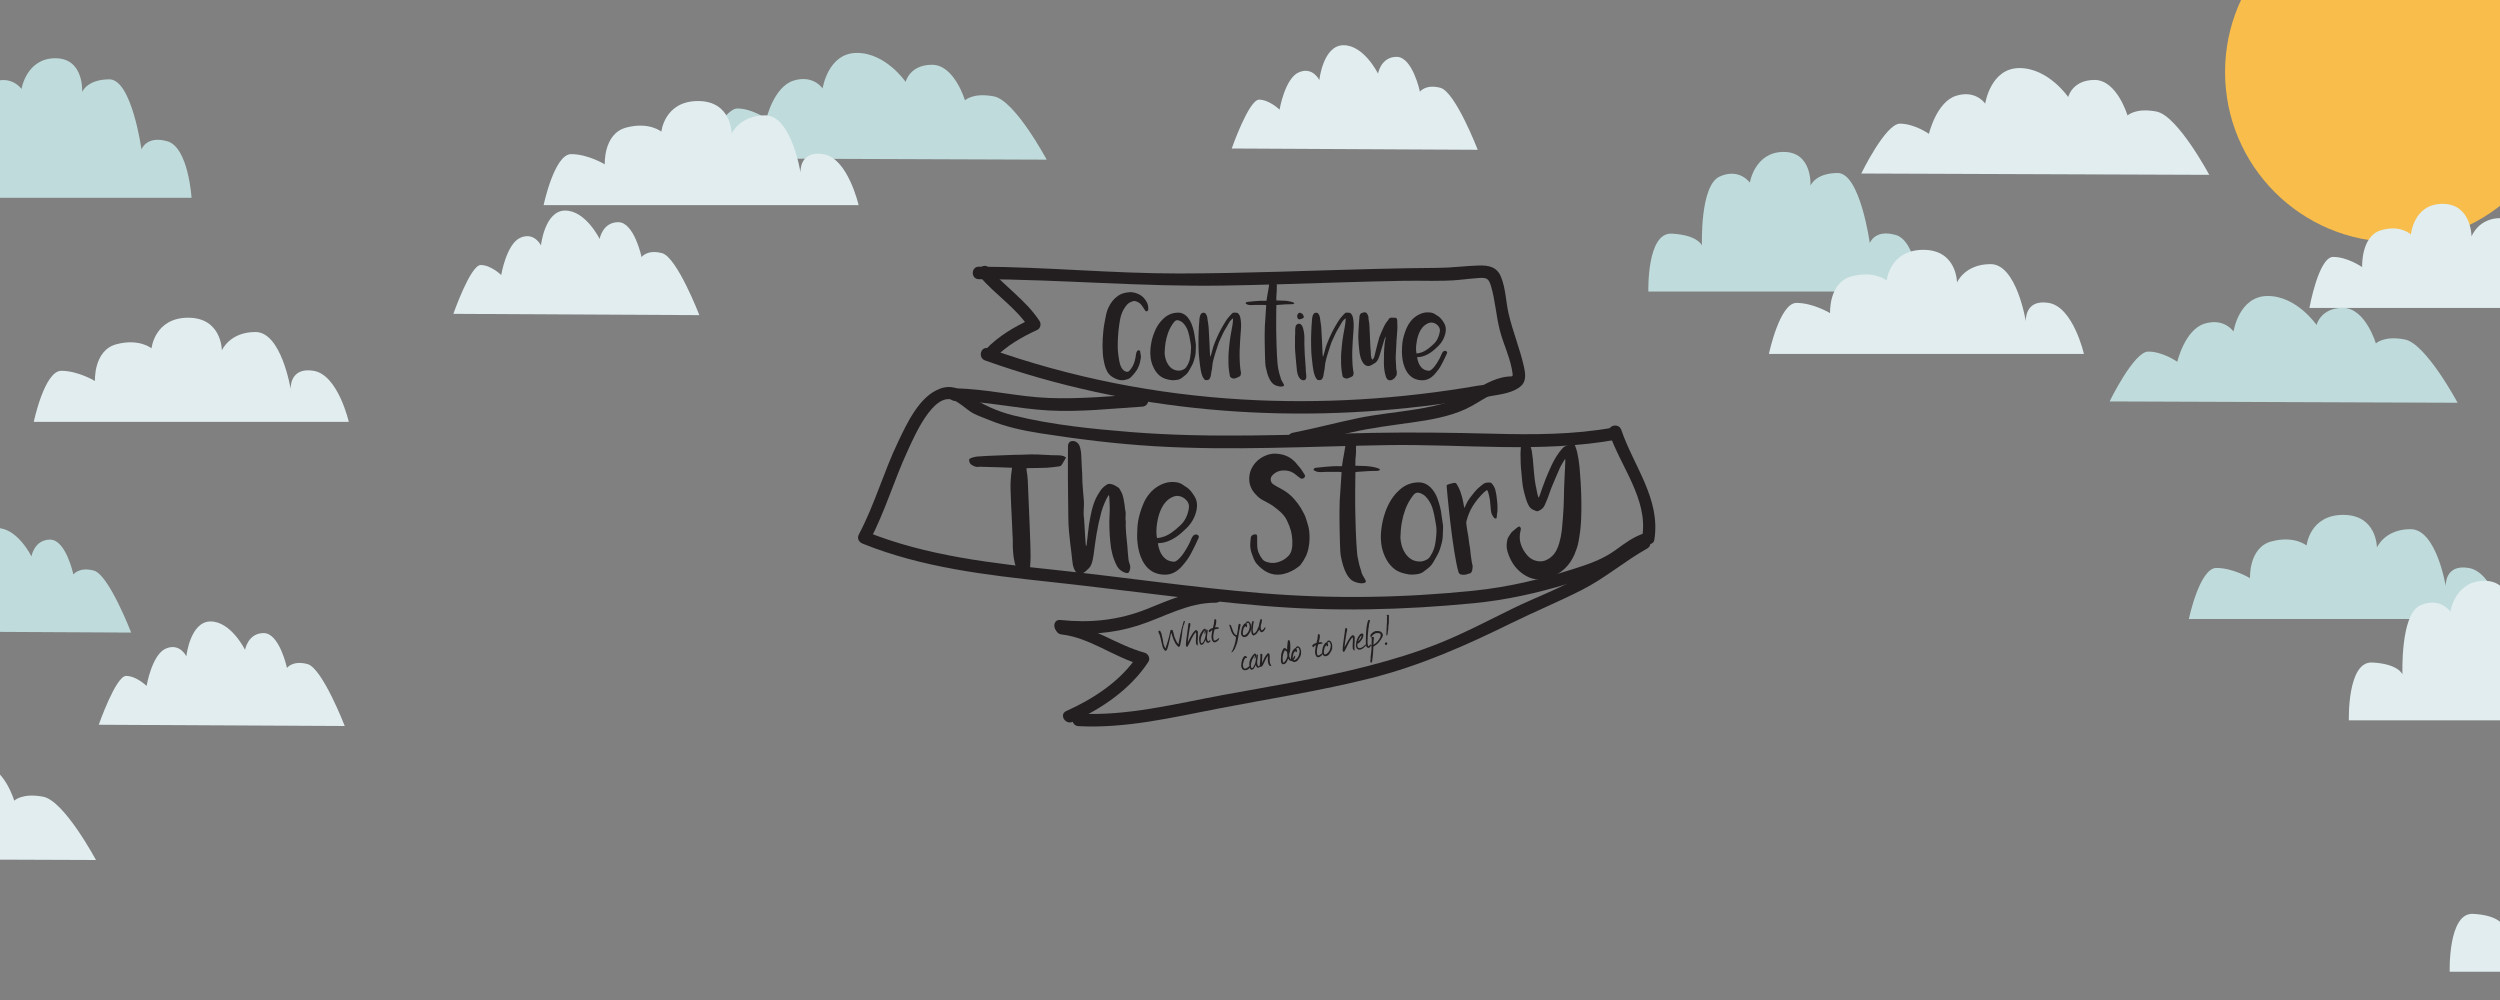 <?xml version="1.0" encoding="utf-8"?>
<!-- Generator: Adobe Illustrator 16.0.0, SVG Export Plug-In . SVG Version: 6.00 Build 0)  -->
<!DOCTYPE svg PUBLIC "-//W3C//DTD SVG 1.1//EN" "http://www.w3.org/Graphics/SVG/1.1/DTD/svg11.dtd">
<svg version="1.1" id="Layer_1" xmlns="http://www.w3.org/2000/svg" xmlns:xlink="http://www.w3.org/1999/xlink" x="0px" y="0px"
	 width="1000px" height="400px" viewBox="0 0 1000 400" enable-background="new 0 0 1000 400" xml:space="preserve">
<rect x="0" y="0" width="1000" height="400" fill="#808080" stroke="none"/>
<path fill="#BFDBDB" d="M659.345,116.603c0,0-0.707-23.646,9.312-23.145c10.544,0.528,12.126,4.746,12.126,4.746
	s-0.875-23.933,7.031-27.562c7.908-3.628,12.127,2.419,12.127,2.419s1.93-12.29,13.528-12.29c11.6,0,10.724,13.5,10.724,13.5
	s1.93-5.064,10.893-5.064s12.833,28.044,12.833,28.044s1.929-5.684,10.364-3.265s9.669,22.617,9.669,22.617H659.345z"/>
<circle fill="#F8BD4A" cx="958.033" cy="28.811" r="68.011"/>
<path fill="#BFDBDB" d="M843.849,160.572c0,0,9.669-19.941,15.469-19.941s11.6,4.082,11.6,4.082s2.984-12.797,10.892-15.246
	c7.909-2.449,11.601,3.164,11.601,3.164s2.107-14.236,13.708-14.236c11.599,0,19.506,11.6,19.506,11.6s1.582-6.854,10.545-6.854
	s13.18,14.235,13.18,14.235s3.163-3.215,11.6-1.582c8.436,1.633,21.089,25.307,21.089,25.307L843.849,160.572z"/>
<path fill="#E1EDEF" d="M923.764,123.182c0,0,3.691-20.416,9.49-20.416c5.8,0,11.6,4.083,11.6,4.083s-0.527-12.249,7.381-14.699
	c7.907-2.451,12.126,1.634,12.126,1.634s1.055-12.251,12.652-12.251c11.599,0,11.6,13.067,11.6,13.067s2.637-7.35,11.599-7.35
	c8.963,0,12.127,22.866,12.127,22.866s-0.527-8.983,7.908-7.35c8.435,1.634,12.125,20.416,12.125,20.416H923.764z"/>
<path fill="#E1EDEF" d="M744.512,69.406c0,0,9.668-19.942,15.469-19.942c5.8,0,11.599,4.083,11.599,4.083
	s2.984-12.796,10.893-15.247c7.907-2.45,11.601,3.164,11.601,3.164s2.106-14.235,13.706-14.235
	c11.601,0,19.508,11.599,19.508,11.599s1.582-6.853,10.545-6.853c8.962,0,13.18,14.234,13.18,14.234s3.163-3.215,11.6-1.582
	c8.435,1.633,21.088,25.306,21.088,25.306L744.512,69.406z"/>
<path fill="#E1EDEF" d="M707.564,141.582c0,0,4.279-20.416,11.009-20.416c6.729,0,13.458,4.082,13.458,4.082
	s-0.611-12.249,8.562-14.698c9.175-2.45,14.068,1.633,14.068,1.633s1.224-12.25,14.679-12.25c13.458,0,13.458,13.066,13.458,13.066
	s3.06-7.35,13.457-7.35c10.398,0,14.068,22.867,14.068,22.867s-0.612-8.984,9.175-7.351s14.068,20.416,14.068,20.416
	L707.564,141.582L707.564,141.582z"/>
<path fill="#E1EDEF" d="M492.692,59.4c0,0,6.835-19.534,10.936-19.534s8.2,4,8.2,4s2.109-12.535,7.7-14.935s8.2,3.099,8.2,3.099
	s1.49-13.943,9.689-13.943c8.2,0,13.791,11.361,13.791,11.361s1.119-6.713,7.455-6.713s9.317,13.943,9.317,13.943
	s2.235-3.149,8.199-1.549s14.909,24.788,14.909,24.788L492.692,59.4z"/>
<path fill="#BFDBDB" d="M279.488,63.34c0,0,9.668-19.942,15.468-19.942s11.599,4.083,11.599,4.083s2.984-12.797,10.892-15.247
	c7.909-2.451,11.6,3.164,11.6,3.164s2.109-14.236,13.708-14.236c11.599,0,19.506,11.599,19.506,11.599s1.582-6.854,10.545-6.854
	c8.963,0,13.179,14.235,13.179,14.235s3.164-3.216,11.599-1.582c8.435,1.633,21.088,25.307,21.088,25.307L279.488,63.34z"/>
<path fill="#E1EDEF" d="M217.445,82.066c0,0,4.281-20.417,11.01-20.417s13.457,4.083,13.457,4.083s-0.611-12.25,8.563-14.7
	c9.175-2.45,14.069,1.633,14.069,1.633s1.223-12.25,14.679-12.25c13.457,0,13.457,13.066,13.457,13.066s3.059-7.35,13.458-7.35
	c10.398,0,14.068,22.867,14.068,22.867s-0.612-8.983,9.175-7.35c9.787,1.634,14.068,20.417,14.068,20.417L217.445,82.066
	L217.445,82.066z"/>
<path fill="#E1EDEF" d="M181.345,125.539c0,0,6.835-19.534,10.936-19.534c4.101,0,8.2,4,8.2,4s2.109-12.534,7.7-14.935
	c5.591-2.401,8.2,3.099,8.2,3.099s1.491-13.943,9.69-13.943c8.2,0,13.791,11.361,13.791,11.361s1.119-6.714,7.455-6.714
	s9.317,13.943,9.317,13.943s2.236-3.148,8.2-1.549c5.963,1.6,14.909,24.787,14.909,24.787L181.345,125.539z"/>
<path fill="#BFDBDB" d="M-31.989,79.133c0,0-0.707-23.645,9.312-23.145c10.544,0.528,12.126,4.746,12.126,4.746
	S-11.426,36.8-3.519,33.172c7.908-3.628,12.126,2.419,12.126,2.419s1.93-12.29,13.529-12.29c11.599,0,10.723,13.5,10.723,13.5
	s1.93-5.064,10.893-5.064s12.833,28.044,12.833,28.044s1.929-5.685,10.364-3.265c8.435,2.42,9.669,22.617,9.669,22.617H-31.989z"/>
<path fill="#E1EDEF" d="M13.51,168.738c0,0,4.28-20.416,11.009-20.416s13.458,4.082,13.458,4.082s-0.611-12.248,8.563-14.699
	c9.175-2.449,14.068,1.635,14.068,1.635s1.224-12.25,14.679-12.25c13.458,0,13.458,13.066,13.458,13.066s3.059-7.35,13.457-7.35
	s14.068,22.867,14.068,22.867s-0.612-8.984,9.175-7.352c9.787,1.632,14.068,20.416,14.068,20.416L13.51,168.738L13.51,168.738z"/>
<path fill="#BFDBDB" d="M-45.934,252.512c0,0,6.835-19.533,10.936-19.533s8.2,4,8.2,4s2.109-12.535,7.7-14.936
	c5.591-2.4,8.2,3.1,8.2,3.1s1.491-13.943,9.69-13.943c8.2,0,13.792,11.361,13.792,11.361s1.119-6.715,7.455-6.715
	s9.316,13.943,9.316,13.943s2.236-3.148,8.201-1.549c5.963,1.6,14.908,24.787,14.908,24.787L-45.934,252.512z"/>
<path fill="#BFDBDB" d="M875.541,247.598c0,0,4.28-20.418,11.01-20.418s13.457,4.084,13.457,4.084s-0.611-12.25,8.563-14.699
	c9.174-2.451,14.067,1.634,14.067,1.634s1.225-12.25,14.681-12.25c13.457,0,13.457,13.065,13.457,13.065s3.06-7.351,13.458-7.351
	c10.396,0,14.067,22.866,14.067,22.866s-0.612-8.982,9.174-7.35c9.787,1.633,14.068,20.416,14.068,20.416H875.541V247.598z"/>
<path fill="#E1EDEF" d="M939.542,288.146c0,0-0.707-23.646,9.312-23.146c10.545,0.528,12.127,4.745,12.127,4.745
	s-0.875-23.934,7.031-27.562c7.908-3.627,12.126,2.42,12.126,2.42s1.931-12.289,13.529-12.289s10.723,13.498,10.723,13.498
	s1.931-5.063,10.894-5.063s12.833,28.044,12.833,28.044s1.929-5.684,10.364-3.264c8.436,2.418,9.668,22.617,9.668,22.617H939.542
	L939.542,288.146z"/>
<path fill="#E1EDEF" d="M39.501,289.898c0,0,6.835-19.533,10.936-19.533s8.2,4,8.2,4s2.109-12.534,7.7-14.936
	c5.591-2.4,8.2,3.1,8.2,3.1s1.491-13.943,9.69-13.943c8.2,0,13.792,11.361,13.792,11.361s1.119-6.715,7.455-6.715
	s9.316,13.943,9.316,13.943s2.236-3.148,8.201-1.549c5.963,1.6,14.908,24.787,14.908,24.787L39.501,289.898z"/>
<path fill="#E1EDEF" d="M-100.804,343.47c0,0,9.668-19.94,15.468-19.94c5.8,0,11.599,4.084,11.599,4.084s2.984-12.798,10.892-15.247
	c7.909-2.451,11.6,3.164,11.6,3.164s2.109-14.236,13.708-14.236s19.506,11.6,19.506,11.6s1.582-6.854,10.545-6.854
	c8.963,0,13.179,14.235,13.179,14.235s3.164-3.217,11.6-1.582C25.728,320.326,38.381,344,38.381,344L-100.804,343.47z"/>
<path fill="#E1EDEF" d="M979.875,388.691c0,0-0.707-23.646,9.312-23.146c10.544,0.528,12.125,4.745,12.125,4.745
	s-0.875-23.933,7.032-27.562c7.908-3.628,12.126,2.421,12.126,2.421s1.931-12.29,13.529-12.29s10.723,13.499,10.723,13.499
	s1.931-5.064,10.894-5.064s12.833,28.044,12.833,28.044s1.929-5.684,10.363-3.264c8.437,2.418,9.67,22.617,9.67,22.617
	L979.875,388.691L979.875,388.691z"/>
<g>
	<g>
		<path fill="#231F20" d="M452.361,116.853c1.297,0.105,2.488,0.46,3.576,1.064c1.086,0.605,1.989,1.548,2.708,2.827
			c0.491,0.878,0.71,1.842,0.657,2.894c0,0.104-0.009,0.184-0.026,0.236c-0.035,0.141-0.087,0.272-0.157,0.395
			c-0.07,0.123-0.185,0.202-0.342,0.237c-0.298,0.069-0.553-0.053-0.763-0.369c-0.193-0.333-0.399-0.657-0.618-0.973
			c-0.22-0.315-0.442-0.64-0.671-0.973c-0.315-0.456-0.692-0.824-1.13-1.105c-0.438-0.279-0.921-0.49-1.447-0.631
			c-0.298-0.087-0.582-0.087-0.854,0c-0.271,0.088-0.548,0.185-0.828,0.289c-0.736,0.299-1.337,0.729-1.802,1.289
			c-0.465,0.562-0.881,1.166-1.249,1.814c-0.368,0.649-0.661,1.315-0.881,1.999c-0.219,0.684-0.398,1.394-0.539,2.13
			s-0.254,1.469-0.342,2.195c-0.088,0.729-0.176,1.461-0.263,2.196c-0.053,0.456-0.092,0.903-0.118,1.341
			c-0.026,0.438-0.058,0.887-0.093,1.342c-0.018,0.456-0.035,0.907-0.052,1.354c-0.019,0.447-0.026,0.899-0.026,1.355
			c-0.019,0.929,0.008,1.85,0.078,2.761c0.07,0.912,0.185,1.823,0.342,2.735c0.07,0.42,0.141,0.846,0.211,1.275
			c0.069,0.429,0.175,0.846,0.315,1.248c0.158,0.491,0.354,0.951,0.592,1.382c0.236,0.429,0.565,0.802,0.986,1.117
			c0.14,0.088,0.275,0.166,0.407,0.236s0.268,0.123,0.408,0.158c0.245,0.069,0.477,0.078,0.696,0.025
			c0.219-0.052,0.435-0.192,0.645-0.42c0.561-0.596,1.017-1.24,1.367-1.933c0.351-0.693,0.622-1.434,0.815-2.222
			c0.21-0.842,0.368-1.719,0.474-2.63c0.034-0.229,0.092-0.435,0.171-0.618c0.079-0.185,0.188-0.363,0.328-0.54
			c0.175-0.192,0.382-0.267,0.618-0.223c0.237,0.044,0.407,0.18,0.513,0.407c0,0.036,0.005,0.058,0.014,0.065
			c0.009,0.01,0.013,0.031,0.013,0.065c0.018,0.422,0.079,0.838,0.185,1.25c0.105,0.411,0.122,0.837,0.053,1.275
			c-0.088,0.614-0.207,1.223-0.355,1.827c-0.149,0.604-0.347,1.188-0.592,1.749c-0.228,0.544-0.499,1.048-0.815,1.512
			c-0.315,0.465-0.657,0.917-1.025,1.354c-0.193,0.229-0.391,0.443-0.592,0.645c-0.201,0.202-0.399,0.408-0.591,0.618
			c-0.352,0.368-0.746,0.626-1.184,0.775c-0.438,0.149-0.895,0.268-1.368,0.354c-0.877,0.141-1.696,0.102-2.459-0.118
			c-0.763-0.219-1.512-0.556-2.248-1.012c-0.982-0.596-1.719-1.35-2.209-2.262c-0.491-0.911-0.859-1.902-1.104-2.972
			c-0.141-0.666-0.271-1.332-0.395-1.999c-0.123-0.666-0.202-1.341-0.237-2.024c-0.088-1.052-0.135-2.1-0.145-3.143
			c-0.009-1.043,0.022-2.091,0.092-3.143c0.07-1.157,0.167-2.297,0.289-3.418c0.123-1.123,0.298-2.245,0.526-3.366
			c0.175-0.965,0.363-1.916,0.565-2.854c0.201-0.938,0.513-1.854,0.934-2.748c0.455-0.947,0.99-1.806,1.604-2.577
			c0.614-0.771,1.35-1.455,2.209-2.052c0.736-0.509,1.525-0.872,2.367-1.091C450.441,117.015,451.361,116.888,452.361,116.853z"/>
		<path fill="#231F20" d="M478.343,138.627c-0.018,0.841-0.045,1.591-0.079,2.249c-0.036,0.657-0.132,1.292-0.29,1.905
			c-0.14,0.526-0.289,1.049-0.446,1.565c-0.158,0.518-0.359,1.03-0.604,1.538c-0.246,0.474-0.501,0.938-0.764,1.395
			s-0.525,0.911-0.788,1.367c-0.281,0.456-0.614,0.859-1,1.209c-0.386,0.352-0.788,0.676-1.21,0.974
			c-0.035,0.035-0.065,0.057-0.092,0.065s-0.057,0.031-0.092,0.066c-0.561,0.49-1.175,0.802-1.841,0.933
			c-0.667,0.132-1.35,0.197-2.051,0.197c-0.299,0-0.597-0.03-0.895-0.092s-0.596-0.118-0.894-0.171
			c-1.491-0.298-2.722-0.894-3.695-1.788c-0.973-0.895-1.749-2.007-2.327-3.34c-0.526-1.175-0.868-2.375-1.025-3.604
			c-0.158-1.227-0.175-2.471-0.053-3.733c0.088-0.946,0.228-1.875,0.421-2.788c0.192-0.911,0.446-1.813,0.763-2.708
			c0.455-1.332,1.042-2.572,1.762-3.722c0.719-1.147,1.621-2.186,2.709-3.116c1.437-1.227,3.111-1.884,5.022-1.972
			c0.894-0.053,1.696,0.102,2.405,0.461c0.711,0.358,1.346,0.88,1.907,1.563c0.631,0.789,1.117,1.636,1.46,2.538
			c0.342,0.903,0.626,1.827,0.854,2.774c0.14,0.578,0.249,1.156,0.328,1.735s0.162,1.166,0.251,1.762
			c0.087,0.51,0.161,1.009,0.223,1.499C478.364,137.883,478.378,138.294,478.343,138.627z M465.852,141.23
			c0.017,0.631,0.131,1.363,0.342,2.196c0.21,0.833,0.578,1.652,1.104,2.458c0.561,0.842,1.239,1.465,2.038,1.867
			c0.797,0.403,1.713,0.562,2.748,0.474c0.245-0.035,0.481-0.097,0.709-0.184c0.229-0.088,0.456-0.185,0.685-0.29
			c0.456-0.228,0.811-0.543,1.064-0.946s0.495-0.824,0.724-1.263c0.351-0.719,0.596-1.454,0.736-2.209
			c0.14-0.753,0.245-1.517,0.315-2.287c0.069-0.667,0.104-1.324,0.104-1.973s-0.069-1.297-0.21-1.946
			c-0.088-0.455-0.166-0.912-0.236-1.367c-0.07-0.456-0.158-0.911-0.263-1.368c-0.141-0.647-0.312-1.288-0.513-1.919
			c-0.202-0.631-0.479-1.227-0.829-1.788c-0.315-0.526-0.675-1-1.078-1.42c-0.403-0.421-0.902-0.754-1.499-1
			c-0.508-0.192-0.929-0.24-1.262-0.145c-0.334,0.097-0.667,0.364-1,0.803c-0.929,1.209-1.674,2.551-2.234,4.022
			c-0.456,1.246-0.803,2.529-1.039,3.853C466.022,138.123,465.887,139.6,465.852,141.23z"/>
		<path fill="#231F20" d="M484.232,142.571c0.105-0.351,0.21-0.705,0.315-1.064s0.202-0.714,0.289-1.065
			c0.141-0.596,0.298-1.179,0.474-1.749c0.176-0.569,0.386-1.134,0.631-1.695c0.246-0.614,0.504-1.232,0.776-1.854
			c0.271-0.622,0.557-1.24,0.854-1.854c0.263-0.543,0.539-1.077,0.829-1.604c0.289-0.526,0.582-1.043,0.88-1.552
			c0.245-0.421,0.491-0.832,0.737-1.235c0.245-0.403,0.508-0.807,0.788-1.21c0.176-0.264,0.372-0.514,0.592-0.75
			s0.435-0.478,0.645-0.723c0.123-0.141,0.241-0.268,0.354-0.381c0.114-0.114,0.232-0.241,0.355-0.382
			c0.228-0.28,0.535-0.421,0.92-0.421c0.193,0.019,0.373,0.036,0.54,0.053c0.166,0.018,0.337,0.026,0.513,0.026
			c0.21,0.018,0.377,0.092,0.499,0.224c0.123,0.132,0.236,0.268,0.342,0.407c0.141,0.176,0.251,0.359,0.329,0.553
			c0.079,0.192,0.145,0.394,0.197,0.604c0.193,0.859,0.303,1.714,0.329,2.564s0.004,1.714-0.066,2.59
			c-0.053,0.736-0.109,1.473-0.171,2.209s-0.109,1.473-0.145,2.209c-0.088,1.28-0.149,2.56-0.184,3.84
			c-0.036,1.279-0.026,2.56,0.026,3.84c0.034,0.613,0.065,1.227,0.092,1.84c0.026,0.614,0.092,1.228,0.197,1.841
			c0.035,0.193,0.065,0.373,0.092,0.539s0.057,0.337,0.092,0.513c0.035,0.141,0.058,0.275,0.066,0.407s-0.04,0.268-0.145,0.408
			c0,0.018-0.005,0.026-0.014,0.026c-0.01,0-0.013,0.01-0.013,0.026c0.035,0.299-0.031,0.518-0.197,0.657
			c-0.167,0.141-0.364,0.264-0.593,0.368c-0.228,0.088-0.446,0.18-0.656,0.276c-0.211,0.097-0.439,0.188-0.685,0.276
			c-0.351,0.122-0.723,0.122-1.117,0c-0.395-0.123-0.706-0.333-0.934-0.631c-0.053-0.07-0.083-0.149-0.092-0.237
			c-0.009-0.087-0.031-0.175-0.066-0.263c-0.018-0.07-0.026-0.136-0.026-0.197s-0.009-0.127-0.025-0.197
			c-0.368-1.911-0.526-3.856-0.474-5.838c0-0.386-0.005-0.768-0.013-1.145c-0.01-0.377,0.003-0.758,0.039-1.144
			c0.035-0.613,0.082-1.227,0.145-1.842c0.062-0.613,0.118-1.227,0.171-1.84c0.053-0.508,0.109-1.017,0.171-1.525
			s0.136-1.017,0.224-1.525c0.052-0.402,0.118-0.806,0.196-1.21c0.079-0.403,0.154-0.807,0.224-1.209
			c0.123-0.754,0.255-1.503,0.396-2.249c0.14-0.745,0.227-1.503,0.263-2.274c0.017-0.105,0.021-0.21,0.013-0.315
			s-0.013-0.228-0.013-0.369c-0.544,0.387-0.982,0.825-1.315,1.316c-0.192,0.298-0.372,0.6-0.538,0.906
			c-0.168,0.307-0.339,0.609-0.514,0.907c-0.192,0.334-0.39,0.667-0.592,0.999c-0.201,0.334-0.398,0.667-0.591,1
			c-0.211,0.368-0.396,0.736-0.553,1.104c-0.245,0.526-0.486,1.049-0.723,1.565c-0.237,0.518-0.479,1.039-0.724,1.564
			c-0.105,0.246-0.202,0.505-0.289,0.776c-0.088,0.272-0.176,0.539-0.264,0.802c-0.228,0.684-0.451,1.367-0.67,2.052
			c-0.22,0.684-0.435,1.367-0.645,2.051c-0.123,0.351-0.219,0.706-0.289,1.065s-0.158,0.715-0.263,1.064
			c-0.142,0.509-0.229,1.03-0.263,1.564c-0.036,0.536-0.098,1.065-0.186,1.592c-0.034,0.245-0.083,0.49-0.145,0.735
			c-0.061,0.246-0.109,0.491-0.145,0.736c-0.035,0.229-0.062,0.452-0.078,0.671c-0.018,0.22-0.062,0.435-0.132,0.645
			c-0.088,0.351-0.21,0.666-0.368,0.946c-0.07,0.141-0.145,0.246-0.224,0.315c-0.078,0.07-0.197,0.149-0.354,0.237
			c-0.123,0.052-0.25,0.083-0.382,0.092c-0.132,0.01-0.268,0.013-0.407,0.013c-0.141,0-0.268-0.003-0.382-0.013
			c-0.114-0.009-0.215-0.065-0.302-0.171c-0.387-0.403-0.676-0.841-0.868-1.314c-0.28-0.701-0.49-1.407-0.631-2.117
			s-0.255-1.434-0.343-2.169c-0.087-0.843-0.184-1.684-0.289-2.525c-0.104-0.842-0.184-1.683-0.236-2.524
			c-0.053-0.999-0.083-2.003-0.092-3.011s-0.014-2.021-0.014-3.037c0-0.789,0.022-1.579,0.066-2.367
			c0.044-0.789,0.083-1.586,0.118-2.394c0.053-0.999,0.131-2.032,0.236-3.104c0.035-0.298,0.097-0.596,0.184-0.894
			c0.088-0.298,0.229-0.578,0.422-0.841c0.192-0.28,0.429-0.43,0.71-0.447c0.245-0.034,0.473-0.026,0.684,0.026
			c0.21,0.052,0.395,0.202,0.552,0.447c0.158,0.245,0.285,0.486,0.382,0.723c0.096,0.236,0.162,0.504,0.196,0.802
			c0.035,0.352,0.079,0.688,0.132,1.013c0.053,0.325,0.105,0.662,0.158,1.013c0.087,0.49,0.153,0.973,0.197,1.445
			c0.043,0.475,0.074,0.966,0.092,1.474c0.035,0.736,0.075,1.464,0.119,2.183c0.043,0.719,0.082,1.446,0.118,2.183
			c0.035,0.789,0.069,1.574,0.104,2.354c0.035,0.78,0.07,1.564,0.105,2.354c0.018,0.245,0.035,0.486,0.053,0.723
			s0.044,0.478,0.079,0.723H484.232z"/>
		<path fill="#231F20" d="M506.479,122.06c-0.087-0.017-0.205-0.034-0.354-0.053c-0.148-0.017-0.268-0.026-0.354-0.026h-3.919
			c-0.298,0-0.601,0.014-0.907,0.04c-0.307,0.025-0.618,0.031-0.934,0.013c-0.157,0-0.319-0.017-0.486-0.053
			c-0.167-0.034-0.328-0.079-0.487-0.131c-0.14-0.053-0.271-0.119-0.394-0.197c-0.123-0.079-0.254-0.153-0.395-0.224
			c0.053-0.386,0.28-0.605,0.684-0.658c0.474-0.053,0.947-0.101,1.42-0.145c0.474-0.044,0.938-0.092,1.394-0.145
			c0.754-0.07,1.499-0.122,2.236-0.157c0.735-0.035,1.473-0.035,2.208,0c0.035,0,0.105-0.005,0.211-0.014
			c0.104-0.009,0.175-0.021,0.21-0.039c0.035-0.245,0.07-0.491,0.105-0.736s0.069-0.49,0.104-0.736
			c0.088-0.509,0.172-0.978,0.251-1.407s0.161-0.898,0.25-1.406c0.034-0.264,0.078-0.526,0.131-0.789
			c0.053-0.264,0.097-0.526,0.132-0.789v-0.237c-0.053-0.683,0.228-1.104,0.842-1.262c0.298-0.087,0.591-0.136,0.88-0.145
			s0.557,0.102,0.803,0.329c0.21,0.175,0.381,0.368,0.513,0.578s0.171,0.474,0.118,0.788c-0.035,0.246-0.048,0.5-0.039,0.764
			c0.009,0.263,0.013,0.518,0.013,0.763c0,0.525-0.03,1.021-0.092,1.485s-0.092,0.96-0.092,1.485v1.236c0.21,0,0.42,0,0.631,0
			c0.21,0,0.421,0.009,0.631,0.026c0.789,0,1.568,0.03,2.341,0.092c0.771,0.062,1.543,0.188,2.314,0.382
			c0.174,0.034,0.346,0.088,0.513,0.157c0.166,0.07,0.337,0.141,0.513,0.21c0.052,0.036,0.101,0.075,0.145,0.119
			c0.043,0.044,0.101,0.083,0.171,0.118c-0.176,0.193-0.355,0.307-0.539,0.342c-0.185,0.036-0.373,0.053-0.565,0.053
			c-0.403,0.018-0.794,0.022-1.17,0.014c-0.378-0.009-0.768,0.004-1.171,0.039c-0.578,0.036-1.153,0.075-1.723,0.118
			c-0.569,0.045-1.144,0.084-1.722,0.118c-0.053,0.019-0.105,0.031-0.158,0.04s-0.123,0.031-0.21,0.065c0,0.105,0,0.303,0,0.592
			s-0.005,0.636-0.014,1.038c-0.009,0.404-0.013,0.829-0.013,1.276s-0.005,0.872-0.014,1.275c-0.009,0.402-0.013,0.749-0.013,1.038
			c0,0.29,0,0.487,0,0.592v3.683c0,0.42,0.009,1.033,0.026,1.84c0.017,0.807,0.039,1.719,0.065,2.735s0.057,2.077,0.092,3.182
			s0.084,2.161,0.145,3.169c0.062,1.009,0.123,1.92,0.185,2.735c0.062,0.814,0.136,1.424,0.224,1.828
			c0.122,0.631,0.258,1.262,0.407,1.893c0.148,0.631,0.338,1.254,0.565,1.867c0.035,0.105,0.062,0.215,0.079,0.329
			c0.018,0.113,0.044,0.223,0.079,0.328c0.052,0.141,0.104,0.276,0.157,0.407c0.053,0.132,0.114,0.259,0.185,0.382
			c0.14,0.245,0.275,0.481,0.408,0.71c0.131,0.228,0.266,0.464,0.407,0.71c0.122,0.211,0.145,0.391,0.065,0.539
			c-0.079,0.149-0.241,0.259-0.486,0.329c-0.438,0.087-0.854,0.101-1.249,0.039c-0.396-0.062-0.794-0.162-1.197-0.302
			c-0.613-0.193-1.126-0.486-1.538-0.881c-0.412-0.396-0.776-0.873-1.092-1.435c-0.473-0.858-0.837-1.739-1.091-2.643
			c-0.255-0.902-0.478-1.827-0.671-2.773c-0.053-0.246-0.097-0.688-0.131-1.328c-0.035-0.64-0.066-1.381-0.093-2.223
			c-0.025-0.842-0.048-1.735-0.065-2.683c-0.018-0.946-0.035-1.84-0.053-2.682c-0.018-0.843-0.026-1.583-0.026-2.223
			s0-1.082,0-1.328c0.018-0.666,0.026-1.319,0.026-1.959s0.018-1.284,0.053-1.933c0.018-0.211,0.04-0.521,0.065-0.934
			c0.026-0.412,0.058-0.876,0.093-1.394c0.034-0.518,0.069-1.057,0.104-1.617s0.07-1.1,0.105-1.617s0.065-0.982,0.092-1.395
			c0.026-0.411,0.049-0.723,0.065-0.933V122.06z"/>
		<path fill="#231F20" d="M522.311,148.199c0.053,0.456,0.096,0.886,0.132,1.289c0.035,0.351,0.062,0.684,0.079,0.999
			s0.009,0.535-0.026,0.657c-0.089,0.333-0.229,0.587-0.421,0.763c-0.193,0.175-0.456,0.245-0.789,0.21
			c-0.509-0.069-0.907-0.259-1.197-0.565c-0.289-0.307-0.529-0.661-0.723-1.064c-0.141-0.263-0.236-0.517-0.289-0.763
			c-0.053-0.228-0.105-0.447-0.157-0.658c-0.053-0.21-0.098-0.429-0.132-0.657c-0.088-0.929-0.181-1.849-0.276-2.761
			c-0.097-0.911-0.18-1.831-0.25-2.762c-0.07-0.823-0.136-1.639-0.197-2.445c-0.062-0.806-0.083-1.63-0.065-2.472
			c0.018-0.474,0.021-0.946,0.013-1.421c-0.009-0.473-0.013-0.946-0.013-1.419c0.018-0.298,0.03-0.592,0.039-0.882
			c0.009-0.289,0.022-0.582,0.04-0.881c0-0.298-0.005-0.587-0.014-0.867s-0.004-0.569,0.014-0.867
			c0.018-0.351,0.069-0.701,0.157-1.054c0.105-0.42,0.354-0.731,0.75-0.933c0.395-0.201,0.784-0.206,1.17-0.014
			c0.14,0.07,0.258,0.162,0.355,0.276c0.096,0.114,0.188,0.233,0.275,0.354c0.158,0.246,0.276,0.501,0.355,0.764
			s0.153,0.535,0.224,0.815c0.157,0.666,0.267,1.327,0.328,1.985c0.062,0.657,0.083,1.319,0.065,1.985
			c-0.018,0.455-0.021,0.898-0.013,1.328s0.013,0.872,0.013,1.328h0.026c0.035,0.525,0.053,1.048,0.053,1.564
			c0,0.518,0.018,1.039,0.053,1.564l0.395,5.522c0.018,0.193,0.026,0.373,0.026,0.539
			C522.311,147.827,522.311,148.007,522.311,148.199z M520.285,127.635c-0.104,0.053-0.228,0.088-0.368,0.105
			c-0.14,0.018-0.275,0.004-0.407-0.04c-0.131-0.043-0.254-0.14-0.368-0.289c-0.114-0.148-0.196-0.372-0.249-0.671
			c-0.053-0.298-0.04-0.548,0.039-0.749s0.18-0.372,0.303-0.513c0.14-0.157,0.315-0.29,0.525-0.395
			c0.053-0.034,0.171-0.017,0.354,0.053c0.185,0.07,0.373,0.149,0.566,0.237c0.21,0.087,0.398,0.289,0.564,0.604
			c0.167,0.315,0.259,0.596,0.276,0.841c0,0.123-0.039,0.224-0.118,0.302c-0.079,0.079-0.184,0.154-0.315,0.224
			c-0.132,0.071-0.268,0.128-0.407,0.171C520.539,127.561,520.408,127.6,520.285,127.635z"/>
		<path fill="#231F20" d="M529.279,142.571c0.105-0.351,0.21-0.705,0.315-1.064s0.201-0.714,0.289-1.065
			c0.141-0.596,0.298-1.179,0.474-1.749c0.176-0.569,0.386-1.134,0.631-1.695c0.246-0.614,0.504-1.232,0.776-1.854
			c0.271-0.622,0.557-1.24,0.854-1.854c0.263-0.543,0.539-1.077,0.828-1.604s0.583-1.043,0.881-1.552
			c0.245-0.421,0.491-0.832,0.736-1.235c0.246-0.403,0.509-0.807,0.789-1.21c0.175-0.264,0.372-0.514,0.592-0.75
			s0.434-0.478,0.645-0.723c0.122-0.141,0.24-0.268,0.354-0.381c0.114-0.114,0.232-0.241,0.355-0.382
			c0.228-0.28,0.535-0.421,0.92-0.421c0.193,0.019,0.373,0.036,0.54,0.053c0.166,0.018,0.337,0.026,0.513,0.026
			c0.21,0.018,0.376,0.092,0.499,0.224s0.236,0.268,0.342,0.407c0.141,0.176,0.25,0.359,0.329,0.553
			c0.079,0.192,0.145,0.394,0.197,0.604c0.192,0.859,0.303,1.714,0.329,2.564c0.025,0.851,0.004,1.714-0.066,2.59
			c-0.053,0.736-0.109,1.473-0.171,2.209s-0.109,1.473-0.145,2.209c-0.088,1.28-0.149,2.56-0.184,3.84
			c-0.036,1.279-0.026,2.56,0.026,3.84c0.034,0.613,0.065,1.227,0.092,1.84c0.026,0.614,0.092,1.228,0.197,1.841
			c0.035,0.193,0.065,0.373,0.092,0.539s0.057,0.337,0.092,0.513c0.035,0.141,0.058,0.275,0.066,0.407
			c0.008,0.132-0.04,0.268-0.146,0.408c0,0.018-0.004,0.026-0.013,0.026c-0.01,0-0.013,0.01-0.013,0.026
			c0.034,0.299-0.031,0.518-0.197,0.657c-0.168,0.141-0.364,0.264-0.593,0.368c-0.228,0.088-0.446,0.18-0.657,0.276
			c-0.21,0.097-0.438,0.188-0.684,0.276c-0.351,0.122-0.723,0.122-1.117,0c-0.396-0.123-0.706-0.333-0.934-0.631
			c-0.053-0.07-0.084-0.149-0.093-0.237c-0.008-0.087-0.03-0.175-0.065-0.263c-0.018-0.07-0.026-0.136-0.026-0.197
			s-0.009-0.127-0.026-0.197c-0.367-1.911-0.525-3.856-0.473-5.838c0-0.386-0.005-0.768-0.014-1.145s0.004-0.758,0.04-1.144
			c0.035-0.613,0.082-1.227,0.145-1.842c0.062-0.613,0.118-1.227,0.171-1.84c0.053-0.508,0.109-1.017,0.171-1.525
			s0.136-1.017,0.223-1.525c0.053-0.402,0.119-0.806,0.197-1.21c0.079-0.403,0.153-0.807,0.224-1.209
			c0.123-0.754,0.254-1.503,0.396-2.249c0.14-0.745,0.227-1.503,0.263-2.274c0.017-0.105,0.021-0.21,0.013-0.315
			s-0.013-0.228-0.013-0.369c-0.544,0.387-0.982,0.825-1.315,1.316c-0.192,0.298-0.372,0.6-0.539,0.906s-0.338,0.609-0.513,0.907
			c-0.192,0.334-0.39,0.667-0.592,0.999c-0.201,0.334-0.398,0.667-0.591,1c-0.211,0.368-0.396,0.736-0.553,1.104
			c-0.246,0.526-0.486,1.049-0.723,1.565c-0.237,0.518-0.479,1.039-0.724,1.564c-0.105,0.246-0.202,0.505-0.29,0.776
			c-0.087,0.272-0.175,0.539-0.263,0.802c-0.228,0.684-0.451,1.367-0.67,2.052c-0.22,0.684-0.435,1.367-0.645,2.051
			c-0.123,0.351-0.22,0.706-0.289,1.065c-0.07,0.359-0.158,0.715-0.263,1.064c-0.142,0.509-0.229,1.03-0.264,1.564
			c-0.035,0.536-0.097,1.065-0.185,1.592c-0.035,0.245-0.083,0.49-0.145,0.735c-0.062,0.246-0.109,0.491-0.145,0.736
			c-0.035,0.229-0.062,0.452-0.079,0.671c-0.018,0.22-0.061,0.435-0.131,0.645c-0.088,0.351-0.211,0.666-0.368,0.946
			c-0.07,0.141-0.145,0.246-0.224,0.315c-0.078,0.07-0.197,0.149-0.354,0.237c-0.124,0.052-0.251,0.083-0.382,0.092
			c-0.132,0.01-0.268,0.013-0.407,0.013c-0.141,0-0.268-0.003-0.382-0.013c-0.114-0.009-0.215-0.065-0.302-0.171
			c-0.387-0.403-0.676-0.841-0.868-1.314c-0.28-0.701-0.491-1.407-0.631-2.117c-0.141-0.71-0.255-1.434-0.343-2.169
			c-0.087-0.843-0.184-1.684-0.289-2.525c-0.104-0.842-0.184-1.683-0.236-2.524c-0.053-0.999-0.083-2.003-0.092-3.011
			s-0.014-2.021-0.014-3.037c0-0.789,0.022-1.579,0.066-2.367c0.043-0.789,0.083-1.586,0.118-2.394
			c0.053-0.999,0.131-2.032,0.236-3.104c0.035-0.298,0.097-0.596,0.184-0.894c0.088-0.298,0.229-0.578,0.422-0.841
			c0.192-0.28,0.429-0.43,0.709-0.447c0.246-0.034,0.474-0.026,0.685,0.026c0.21,0.052,0.395,0.202,0.552,0.447
			c0.158,0.245,0.285,0.486,0.381,0.723c0.097,0.236,0.162,0.504,0.197,0.802c0.035,0.352,0.079,0.688,0.132,1.013
			c0.053,0.325,0.105,0.662,0.157,1.013c0.088,0.49,0.153,0.973,0.198,1.445c0.043,0.475,0.074,0.966,0.092,1.474
			c0.034,0.736,0.075,1.464,0.118,2.183s0.083,1.446,0.119,2.183c0.034,0.789,0.069,1.574,0.104,2.354
			c0.035,0.78,0.07,1.564,0.105,2.354c0.018,0.245,0.035,0.486,0.053,0.723s0.044,0.478,0.078,0.723H529.279z"/>
		<path fill="#231F20" d="M554.209,134.683c-0.088,0.193-0.171,0.386-0.249,0.578c-0.079,0.193-0.154,0.386-0.224,0.579
			c-0.246,0.788-0.482,1.583-0.711,2.38c-0.228,0.797-0.464,1.59-0.709,2.38c-0.158,0.491-0.308,0.986-0.448,1.485
			c-0.14,0.5-0.315,0.985-0.525,1.46c-0.228,0.456-0.499,0.859-0.815,1.21c-0.315,0.35-0.71,0.622-1.183,0.814
			c-0.089,0.035-0.171,0.088-0.25,0.157c-0.079,0.07-0.163,0.132-0.25,0.185c-0.299,0.176-0.592,0.312-0.881,0.408
			s-0.61,0.118-0.96,0.065c-0.579-0.105-1.052-0.368-1.421-0.789c-0.298-0.351-0.552-0.728-0.762-1.131
			c-0.211-0.402-0.386-0.832-0.526-1.288c-0.211-0.685-0.368-1.372-0.474-2.064c-0.104-0.692-0.184-1.398-0.236-2.117
			c-0.053-0.631-0.105-1.266-0.157-1.906c-0.053-0.641-0.088-1.275-0.105-1.906c-0.018-0.666-0.009-1.333,0.026-1.999
			s0.069-1.332,0.104-1.999c0.035-0.789,0.088-1.564,0.158-2.327s0.131-1.539,0.184-2.327c0.035-0.298,0.141-0.587,0.316-0.867
			c0.175-0.28,0.438-0.456,0.789-0.526c0.122-0.035,0.24-0.069,0.354-0.105c0.114-0.034,0.232-0.069,0.354-0.105
			c0.614-0.069,1.062,0.176,1.342,0.737c0.122,0.228,0.228,0.46,0.315,0.696c0.087,0.236,0.132,0.495,0.132,0.775
			c-0.019,0.334,0.014,0.662,0.092,0.986c0.079,0.325,0.136,0.653,0.171,0.986c0.035,0.245,0.062,0.5,0.079,0.763
			c0.017,0.263,0.035,0.518,0.053,0.762c0.035,0.737,0.065,1.47,0.092,2.196c0.026,0.729,0.057,1.46,0.092,2.196
			c0.035,0.456,0.057,0.898,0.065,1.327c0.009,0.431,0.031,0.873,0.066,1.328c0.018,0.352,0.03,0.711,0.039,1.079
			s0.04,0.735,0.092,1.104c0.07,0.51,0.097,1.018,0.079,1.526c-0.018,0.508,0.044,1.017,0.184,1.524
			c0.053,0.264,0.141,0.5,0.264,0.71c0.14,0.264,0.298,0.264,0.474,0c0.105-0.174,0.206-0.35,0.302-0.526
			c0.097-0.174,0.171-0.358,0.224-0.552c0.141-0.561,0.276-1.117,0.407-1.669c0.132-0.553,0.268-1.109,0.408-1.671
			c0.193-0.718,0.377-1.428,0.553-2.13c0.175-0.7,0.367-1.402,0.578-2.104c0.157-0.474,0.337-0.934,0.539-1.381
			c0.201-0.447,0.398-0.898,0.592-1.354c0.088-0.229,0.188-0.447,0.302-0.657c0.114-0.211,0.215-0.431,0.303-0.658
			c0.386-0.93,0.93-1.806,1.631-2.63c0.122-0.122,0.228-0.279,0.315-0.473c0.211-0.491,0.578-0.737,1.104-0.737
			c0.264,0,0.526,0,0.789,0s0.525,0.01,0.788,0.026c0.246,0.018,0.412,0.07,0.5,0.158s0.167,0.245,0.237,0.474
			c0.07,0.246,0.101,0.482,0.092,0.71c-0.009,0.229-0.013,0.465-0.013,0.71c0,0.386,0.017,0.771,0.052,1.156
			c0.035,0.387,0.035,0.781,0,1.185c-0.035,0.788-0.087,1.577-0.157,2.366s-0.132,1.578-0.185,2.366
			c-0.035,0.526-0.062,1.057-0.078,1.592c-0.018,0.535-0.044,1.064-0.079,1.591c-0.018,0.351-0.036,0.701-0.053,1.052
			c-0.019,0.352-0.036,0.702-0.053,1.052c-0.018,0.333-0.035,0.666-0.053,0.999c-0.018,0.334-0.018,0.667,0,1
			c0.018,0.579,0.044,1.161,0.079,1.748c0.034,0.588,0.069,1.181,0.105,1.776c0,0.192,0.009,0.377,0.026,0.552
			c0.017,0.175,0.053,0.359,0.104,0.552c0.088,0.28,0.128,0.552,0.119,0.815c-0.009,0.263-0.023,0.535-0.04,0.815
			c-0.018,0.088-0.035,0.18-0.053,0.275c-0.018,0.098-0.069,0.189-0.157,0.277c-0.089,0.087-0.167,0.197-0.236,0.328
			c-0.071,0.132-0.15,0.259-0.237,0.381c-0.035,0.035-0.066,0.075-0.093,0.119c-0.026,0.043-0.057,0.083-0.092,0.118
			c-0.28,0.245-0.565,0.451-0.854,0.617c-0.289,0.167-0.636,0.241-1.039,0.224c-0.525-0.018-0.92-0.236-1.183-0.657
			c-0.088-0.14-0.167-0.289-0.237-0.446c-0.069-0.158-0.131-0.315-0.184-0.474c-0.263-0.858-0.456-1.719-0.578-2.577
			c-0.124-0.858-0.185-1.736-0.185-2.63c0-1.297,0.014-2.587,0.04-3.865c0.026-1.28,0.108-2.561,0.249-3.84
			c0.053-0.403,0.109-0.793,0.171-1.171c0.062-0.377,0.127-0.767,0.197-1.17c0.018-0.087,0.031-0.184,0.04-0.289
			c0.009-0.104,0.021-0.201,0.039-0.289c-0.018,0-0.03-0.004-0.039-0.013S554.227,134.683,554.209,134.683z"/>
		<path fill="#231F20" d="M578.745,141.415c-0.334,0.735-0.671,1.464-1.013,2.183s-0.706,1.438-1.092,2.155
			c-0.351,0.685-0.749,1.338-1.196,1.96s-0.925,1.223-1.434,1.802c-0.771,0.911-1.644,1.6-2.616,2.063
			c-0.974,0.465-2.091,0.627-3.353,0.486c-1.315-0.14-2.438-0.552-3.367-1.235c-0.929-0.684-1.7-1.604-2.313-2.762
			c-0.421-0.841-0.749-1.695-0.986-2.563c-0.236-0.868-0.398-1.766-0.486-2.696c-0.088-0.718-0.127-1.428-0.118-2.13
			c0.009-0.7,0.03-1.411,0.065-2.13c0.035-0.735,0.114-1.464,0.236-2.183c0.123-0.719,0.289-1.437,0.5-2.156
			c0.299-1.052,0.662-2.068,1.091-3.051c0.43-0.981,0.995-1.901,1.696-2.761c0.422-0.526,0.885-0.995,1.395-1.407
			c0.508-0.412,1.061-0.775,1.656-1.091c0.508-0.263,1.03-0.478,1.564-0.645c0.535-0.166,1.083-0.267,1.644-0.303
			c0.632-0.035,1.254,0,1.868,0.105c0.613,0.105,1.2,0.359,1.762,0.763c0.14,0.105,0.284,0.206,0.434,0.303
			c0.148,0.096,0.303,0.188,0.46,0.275c0.543,0.351,1.013,0.772,1.407,1.263c0.395,0.491,0.758,1.018,1.092,1.578
			c0.332,0.561,0.543,1.156,0.631,1.788c0.087,0.631,0.069,1.279-0.053,1.945c-0.421,2.175-1.446,4.042-3.077,5.602
			c-0.473,0.456-0.956,0.898-1.446,1.328c-0.491,0.431-1.009,0.828-1.552,1.197c-0.771,0.508-1.573,0.92-2.405,1.235
			c-0.834,0.315-1.723,0.49-2.67,0.525c-0.018,0-0.097,0.019-0.236,0.053c0.122,0.755,0.307,1.465,0.552,2.131
			s0.605,1.279,1.078,1.841c0.403,0.456,0.854,0.798,1.354,1.025s1.047,0.359,1.644,0.395c0.245,0.018,0.46-0.031,0.645-0.145
			c0.184-0.114,0.372-0.241,0.565-0.382c0.403-0.35,0.771-0.731,1.104-1.144s0.64-0.846,0.92-1.302
			c0.403-0.613,0.771-1.235,1.105-1.867c0.332-0.632,0.631-1.28,0.894-1.946c0.14-0.315,0.302-0.582,0.486-0.802
			s0.451-0.355,0.802-0.407c0.211,0.017,0.395,0.069,0.553,0.157c0.122,0.089,0.219,0.207,0.289,0.355
			C578.893,140.973,578.867,141.17,578.745,141.415z M566.596,141.389c0.228-0.035,0.434-0.062,0.617-0.079
			c0.185-0.018,0.363-0.053,0.539-0.105c0.614-0.14,1.196-0.346,1.749-0.618c0.553-0.271,1.073-0.592,1.565-0.96
			c0.402-0.298,0.788-0.601,1.156-0.907s0.728-0.626,1.078-0.959c0.737-0.667,1.315-1.421,1.735-2.262
			c0.421-0.842,0.711-1.744,0.868-2.709c0.088-0.438,0.088-0.854,0-1.249s-0.281-0.767-0.579-1.118
			c-0.561-0.666-1.222-1.1-1.984-1.301c-0.763-0.202-1.539-0.11-2.327,0.275c-0.685,0.333-1.275,0.767-1.776,1.302
			c-0.499,0.535-0.916,1.136-1.248,1.802c-0.562,1.122-0.965,2.323-1.21,3.603c-0.141,0.684-0.241,1.367-0.303,2.052
			c-0.062,0.684-0.075,1.376-0.039,2.077c0.017,0.193,0.039,0.381,0.065,0.564C566.529,140.981,566.56,141.179,566.596,141.389z"/>
		<path fill="#231F20" d="M404.772,187.105c-0.79-0.048-1.561-0.077-2.315-0.089c-0.753-0.012-1.513-0.042-2.279-0.091
			c-1.292-0.047-2.59-0.083-3.894-0.106c-1.305-0.024-2.614-0.06-3.93-0.108c-0.12,0-0.228-0.012-0.323-0.036
			c-0.096-0.023-0.203-0.012-0.323,0.036c-0.55,0.12-1.065,0.103-1.543-0.054c-0.479-0.155-0.957-0.377-1.436-0.664
			c-0.502-0.31-0.838-0.777-1.004-1.399c-0.096-0.334-0.108-0.61-0.036-0.825c0.072-0.216,0.275-0.383,0.61-0.503
			c0.407-0.167,0.813-0.305,1.22-0.412c0.407-0.108,0.813-0.186,1.22-0.234c1.22-0.095,2.446-0.173,3.679-0.232
			c1.232-0.06,2.47-0.113,3.714-0.161c1.244-0.049,2.488-0.096,3.732-0.145c1.244-0.047,2.488-0.096,3.732-0.144
			c0.622-0.023,1.238-0.029,1.849-0.018c0.61,0.013,1.226-0.006,1.848-0.054c1.938-0.12,3.858-0.144,5.76-0.071
			c1.902,0.071,3.822,0.168,5.76,0.286c0.718,0.049,1.495,0.061,2.333,0.036c0.837-0.023,1.603,0.085,2.297,0.322
			c0.191,0.05,0.329,0.126,0.413,0.234c0.083,0.107,0.245,0.174,0.484,0.197c-0.024,0.12-0.036,0.21-0.036,0.27
			c0,0.061-0.012,0.113-0.036,0.161l-1.399,2.368c-0.287,0.527-0.706,0.826-1.256,0.897c-0.838,0.096-1.663,0.198-2.476,0.306
			c-0.814,0.106-1.628,0.185-2.441,0.232c-1.292,0.048-2.56,0.078-3.804,0.091c-1.245,0.012-2.513,0.029-3.804,0.053
			c-0.072,0-0.144,0.007-0.215,0.019s-0.156,0.03-0.251,0.054c0,0.12-0.006,0.228-0.019,0.323s-0.006,0.191,0.019,0.287
			c0.263,1.436,0.43,2.877,0.502,4.324s0.131,2.913,0.179,4.396c0.048,1.292,0.102,2.567,0.162,3.823
			c0.06,1.256,0.113,2.529,0.161,3.821c0.072,1.843,0.149,3.673,0.233,5.491c0.083,1.819,0.149,3.66,0.197,5.526
			c0.048,1.27,0.09,2.525,0.126,3.768c0.036,1.246,0.054,2.514,0.054,3.806c0,0.525-0.018,1.046-0.054,1.562
			c-0.036,0.514-0.066,1.045-0.09,1.596c-0.024,0.192-0.042,0.396-0.054,0.61c-0.013,0.215-0.019,0.431-0.019,0.646
			c0,0.311-0.024,0.604-0.071,0.879c-0.048,0.276-0.156,0.545-0.323,0.808c-0.215,0.359-0.461,0.61-0.735,0.755
			c-0.275,0.144-0.628,0.179-1.059,0.106c-0.766-0.119-1.394-0.405-1.884-0.861c-0.491-0.454-0.904-1.005-1.238-1.65
			c-0.335-0.622-0.58-1.256-0.736-1.902c-0.156-0.646-0.293-1.303-0.413-1.973c-0.192-1.196-0.317-2.381-0.376-3.553
			c-0.061-1.173-0.078-2.357-0.054-3.554c0-0.407-0.012-0.795-0.036-1.166c-0.024-0.371-0.048-0.76-0.072-1.167l-0.215-4.952
			c-0.12-2.226-0.227-4.432-0.323-6.622c-0.096-2.189-0.18-4.396-0.251-6.621c-0.071-2.751,0.108-5.478,0.539-8.182
			c0.024-0.071,0.03-0.149,0.018-0.233C404.778,187.327,404.772,187.226,404.772,187.105z"/>
		<path fill="#231F20" d="M434.595,218.293c0.047-0.479,0.107-0.957,0.179-1.436c0.072-0.479,0.131-0.957,0.18-1.436
			c0.119-0.934,0.221-1.866,0.305-2.8c0.083-0.933,0.197-1.866,0.34-2.799c0.167-0.981,0.341-1.957,0.521-2.925
			c0.18-0.97,0.389-1.944,0.628-2.925c0.263-1.054,0.58-2.081,0.951-3.088c0.371-1.004,0.831-1.973,1.382-2.905
			c0.359-0.599,0.723-1.179,1.094-1.741c0.371-0.562,0.832-1.07,1.382-1.525c0.191-0.167,0.388-0.329,0.592-0.483
			c0.203-0.156,0.412-0.294,0.628-0.413c0.264-0.167,0.538-0.258,0.825-0.27s0.586,0.018,0.897,0.09
			c0.526,0.119,1.022,0.305,1.489,0.556c0.467,0.252,0.915,0.533,1.346,0.845c0.191,0.095,0.3,0.178,0.323,0.251
			c0.263,0.454,0.521,0.896,0.771,1.327s0.449,0.885,0.592,1.364c0.191,0.622,0.342,1.244,0.449,1.866s0.221,1.256,0.341,1.901
			c0.071,0.359,0.113,0.729,0.126,1.112c0.012,0.383,0.065,0.754,0.161,1.113c0.191,0.79,0.245,1.586,0.161,2.386
			c-0.084,0.802-0.066,1.598,0.054,2.388c0.048,0.143,0.055,0.292,0.019,0.448s-0.054,0.316-0.054,0.484
			c0.023,0.551,0.041,1.111,0.054,1.687c0.012,0.574,0.041,1.137,0.09,1.688c0.071,0.909,0.155,1.829,0.251,2.763
			c0.095,0.933,0.191,1.854,0.287,2.763c0.071,0.909,0.138,1.825,0.197,2.745c0.06,0.922,0.149,1.837,0.27,2.747
			c0.047,0.334,0.131,0.657,0.251,0.968c0.119,0.312,0.228,0.634,0.322,0.97c0.072,0.263,0.108,0.551,0.108,0.86
			c0,0.287-0.03,0.569-0.09,0.844c-0.06,0.276-0.149,0.545-0.27,0.808c-0.215,0.599-0.622,0.825-1.22,0.682
			c-1.818-0.479-3.122-1.519-3.912-3.122c-0.718-1.436-1.273-2.913-1.668-4.432c-0.396-1.521-0.664-3.069-0.808-4.648
			c-0.192-1.938-0.318-3.875-0.377-5.812c-0.061-1.938-0.03-3.876,0.089-5.815c0.072-1.124,0.078-2.243,0.019-3.354
			c-0.061-1.112-0.113-2.23-0.161-3.355c0-0.097-0.019-0.186-0.054-0.271c-0.036-0.083-0.078-0.22-0.126-0.411
			c-0.216,0.334-0.413,0.646-0.592,0.933c-0.18,0.286-0.33,0.562-0.449,0.825c-0.502,1.053-0.951,2.111-1.346,3.176
			c-0.395,1.065-0.712,2.172-0.951,3.319c-0.071,0.408-0.167,0.813-0.287,1.221c-0.12,0.408-0.228,0.813-0.323,1.22
			c-0.12,0.479-0.222,0.97-0.305,1.472c-0.084,0.503-0.174,0.993-0.269,1.473c-0.264,1.219-0.479,2.439-0.646,3.659
			c-0.191,1.126-0.354,2.243-0.484,3.355c-0.132,1.113-0.282,2.231-0.449,3.355c-0.096,0.646-0.21,1.281-0.341,1.903
			c-0.132,0.622-0.317,1.244-0.557,1.866c-0.215,0.574-0.526,1.07-0.933,1.488c-0.407,0.419-0.825,0.82-1.256,1.203
			c-0.264,0.239-0.556,0.448-0.879,0.628c-0.323,0.18-0.652,0.354-0.987,0.52c-0.455,0.216-0.832,0.271-1.13,0.162
			c-0.299-0.108-0.592-0.365-0.879-0.772c-0.335-0.502-0.622-1.028-0.861-1.578c-0.24-0.551-0.407-1.125-0.503-1.724
			c-0.12-0.765-0.215-1.519-0.287-2.261c-0.072-0.741-0.156-1.495-0.251-2.26c-0.048-0.526-0.108-1.054-0.18-1.579
			c-0.071-0.527-0.144-1.053-0.215-1.58c-0.215-1.77-0.401-3.528-0.557-5.275c-0.156-1.745-0.246-3.517-0.269-5.312
			c-0.048-2.846-0.084-5.682-0.107-8.505c-0.024-2.822-0.048-5.658-0.072-8.506c-0.023-2.032-0.023-4.056,0-6.064
			c0.024-2.01,0.036-4.032,0.036-6.065c0-0.454,0.138-0.86,0.413-1.22s0.664-0.574,1.167-0.646c0.718-0.071,1.351,0.096,1.902,0.503
			c0.431,0.286,0.748,0.634,0.951,1.04c0.203,0.407,0.364,0.85,0.484,1.329c0.215,0.885,0.341,1.77,0.377,2.654
			c0.036,0.887,0.077,1.771,0.125,2.656c0.024,0.813,0.06,1.615,0.108,2.404c0.048,0.789,0.095,1.579,0.143,2.369
			c0.024,0.454,0.036,0.902,0.036,1.346c0,0.442,0.012,0.892,0.036,1.346c0.023,0.431,0.042,0.861,0.054,1.291
			c0.012,0.431,0.042,0.861,0.09,1.292c0.048,0.742,0.101,1.479,0.162,2.208c0.059,0.73,0.125,1.465,0.197,2.207
			c0.12,1.005,0.162,1.997,0.126,2.979s-0.078,1.975-0.126,2.979c-0.024,0.405-0.012,0.813,0.037,1.219
			c0.047,0.408,0.095,0.813,0.143,1.221c0.023,0.454,0.048,0.91,0.072,1.364s0.06,0.922,0.107,1.399
			c0.048,0.646,0.084,1.292,0.108,1.938c0.024,0.646,0.06,1.304,0.108,1.975c0.048,0.599,0.089,1.184,0.125,1.758
			c0.036,0.574,0.077,1.161,0.125,1.758c0.024,0.121,0.048,0.234,0.072,0.342c0.023,0.108,0.047,0.223,0.072,0.341
			C434.487,218.328,434.547,218.316,434.595,218.293z"/>
		<path fill="#231F20" d="M479.383,215.277c-0.455,1.006-0.915,1.999-1.382,2.979c-0.467,0.981-0.963,1.963-1.489,2.942
			c-0.479,0.934-1.022,1.826-1.633,2.674c-0.609,0.851-1.263,1.67-1.956,2.46c-1.053,1.244-2.243,2.183-3.57,2.816
			c-1.328,0.634-2.854,0.855-4.576,0.664c-1.794-0.19-3.325-0.753-4.594-1.687c-1.269-0.933-2.321-2.19-3.158-3.769
			c-0.574-1.147-1.022-2.314-1.346-3.499s-0.544-2.409-0.664-3.679c-0.119-0.981-0.173-1.949-0.161-2.907
			c0.013-0.956,0.042-1.925,0.09-2.906c0.048-1.006,0.155-1.997,0.322-2.979c0.168-0.981,0.396-1.961,0.683-2.942
			c0.406-1.436,0.902-2.823,1.489-4.163c0.586-1.341,1.357-2.597,2.314-3.77c0.574-0.717,1.208-1.356,1.902-1.92
			c0.693-0.561,1.447-1.059,2.261-1.488c0.693-0.359,1.405-0.652,2.136-0.881c0.729-0.226,1.477-0.363,2.243-0.411
			c0.86-0.049,1.71,0,2.548,0.143c0.837,0.144,1.639,0.491,2.404,1.042c0.191,0.143,0.389,0.281,0.592,0.411
			c0.203,0.133,0.413,0.259,0.628,0.377c0.741,0.479,1.382,1.055,1.921,1.723c0.538,0.671,1.034,1.39,1.488,2.154
			c0.455,0.766,0.742,1.579,0.861,2.44c0.12,0.861,0.096,1.746-0.071,2.654c-0.574,2.968-1.974,5.516-4.199,7.645
			c-0.646,0.622-1.304,1.227-1.974,1.812c-0.67,0.587-1.376,1.13-2.117,1.633c-1.054,0.695-2.147,1.257-3.284,1.688
			c-1.136,0.43-2.351,0.669-3.643,0.718c-0.023,0-0.131,0.024-0.322,0.071c0.167,1.029,0.418,1.997,0.753,2.907
			s0.826,1.746,1.472,2.512c0.551,0.622,1.167,1.09,1.849,1.4c0.682,0.312,1.429,0.49,2.243,0.537
			c0.334,0.025,0.628-0.041,0.879-0.197c0.251-0.154,0.508-0.328,0.771-0.52c0.55-0.479,1.053-0.999,1.507-1.561
			c0.454-0.562,0.874-1.155,1.256-1.777c0.551-0.837,1.053-1.687,1.508-2.549c0.454-0.861,0.861-1.744,1.221-2.654
			c0.191-0.431,0.412-0.796,0.663-1.096c0.251-0.299,0.616-0.484,1.095-0.556c0.288,0.024,0.539,0.096,0.754,0.216
			c0.167,0.12,0.299,0.28,0.395,0.483C479.586,214.674,479.55,214.943,479.383,215.277z M462.803,215.242
			c0.311-0.048,0.592-0.083,0.843-0.108c0.252-0.023,0.496-0.071,0.736-0.143c0.837-0.191,1.633-0.474,2.387-0.844
			c0.753-0.371,1.465-0.808,2.135-1.311c0.551-0.405,1.077-0.819,1.579-1.238c0.502-0.417,0.992-0.854,1.472-1.31
			c1.005-0.908,1.794-1.938,2.368-3.086c0.574-1.149,0.969-2.38,1.185-3.697c0.119-0.598,0.119-1.165,0-1.704
			c-0.12-0.539-0.383-1.046-0.789-1.524c-0.767-0.91-1.67-1.501-2.71-1.777c-1.04-0.274-2.1-0.148-3.176,0.377
			c-0.934,0.455-1.741,1.047-2.423,1.777c-0.682,0.729-1.25,1.549-1.704,2.457c-0.766,1.532-1.316,3.171-1.651,4.917
			c-0.191,0.934-0.329,1.866-0.412,2.8c-0.085,0.933-0.103,1.878-0.055,2.834c0.024,0.265,0.055,0.521,0.09,0.772
			C462.713,214.686,462.754,214.954,462.803,215.242z"/>
		<path fill="#231F20" d="M500.484,214.561c0.145-0.263,0.329-0.448,0.557-0.557s0.449-0.186,0.664-0.233
			c0.264-0.047,0.515-0.047,0.754,0c0.167,0.096,0.274,0.21,0.323,0.342c0.047,0.131,0.071,0.293,0.071,0.483
			c0,0.599,0,1.197,0,1.794c0,0.599,0.012,1.21,0.036,1.831c0.023,1.028,0.215,1.986,0.574,2.871
			c0.358,0.885,0.849,1.735,1.471,2.549c0.407,0.525,0.97,0.896,1.687,1.111c1.34,0.455,2.614,0.556,3.822,0.305
			s2.388-0.747,3.535-1.489c0.264-0.19,0.508-0.389,0.736-0.592c0.227-0.203,0.448-0.413,0.663-0.628
			c0.551-0.573,0.934-1.221,1.148-1.938c0.216-0.719,0.347-1.459,0.396-2.226c0.071-1.339,0.018-2.648-0.161-3.93
			c-0.18-1.279-0.51-2.542-0.987-3.786c-0.312-0.766-0.641-1.524-0.987-2.278c-0.347-0.753-0.795-1.454-1.346-2.1
			c-0.287-0.335-0.586-0.657-0.897-0.97c-0.311-0.31-0.634-0.598-0.969-0.86c-0.766-0.67-1.556-1.292-2.369-1.866
			c-0.812-0.575-1.675-1.089-2.584-1.543c-0.645-0.312-1.279-0.651-1.901-1.024c-0.622-0.369-1.197-0.808-1.723-1.31
			c-0.551-0.549-1.064-1.124-1.543-1.722c-0.479-0.599-0.861-1.268-1.148-2.011c-0.455-1.123-0.657-2.344-0.61-3.659
			c0.048-0.813,0.18-1.598,0.396-2.352c0.215-0.753,0.538-1.477,0.969-2.171c1.387-2.225,3.373-3.779,5.957-4.666
			c1.268-0.43,2.571-0.574,3.912-0.43c0.382,0.048,0.765,0.096,1.147,0.144s0.767,0.132,1.148,0.251
			c0.909,0.239,1.753,0.592,2.531,1.059c0.776,0.466,1.5,1.035,2.171,1.704c0.263,0.264,0.496,0.533,0.7,0.808
			c0.202,0.275,0.424,0.545,0.663,0.808c0.167,0.191,0.341,0.39,0.521,0.593s0.341,0.4,0.484,0.592
			c0.263,0.407,0.526,0.802,0.79,1.185c0.263,0.382,0.514,0.777,0.754,1.184c0.167,0.288,0.227,0.527,0.179,0.719
			c-0.049,0.191-0.179,0.383-0.395,0.574c-0.502,0.431-0.993,0.479-1.472,0.143c-0.335-0.215-0.646-0.437-0.933-0.664
			c-0.288-0.227-0.587-0.472-0.897-0.734c-0.479-0.407-0.999-0.748-1.561-1.024c-0.563-0.274-1.155-0.46-1.776-0.556
			c-0.981-0.167-1.927-0.161-2.836,0.018c-0.909,0.18-1.759,0.581-2.548,1.203c-1.148,0.885-1.544,1.89-1.185,3.014
			c0.12,0.407,0.323,0.73,0.61,0.97s0.598,0.454,0.933,0.646c0.551,0.336,1.107,0.646,1.669,0.934
			c0.562,0.287,1.118,0.599,1.669,0.933c1.675,0.981,3.146,2.202,4.414,3.661c0.479,0.551,0.934,1.106,1.364,1.669
			s0.837,1.153,1.22,1.775c0.431,0.742,0.85,1.496,1.257,2.261c0.405,0.767,0.729,1.568,0.969,2.405
			c0.215,0.742,0.436,1.478,0.663,2.206c0.228,0.73,0.389,1.479,0.485,2.243c0.287,2.369,0.203,4.679-0.252,6.928
			c-0.238,1.244-0.616,2.397-1.13,3.462c-0.515,1.065-1.154,2.101-1.92,3.104c-0.12,0.215-0.312,0.432-0.574,0.646
			c-0.958,0.767-1.956,1.424-2.997,1.975c-1.04,0.551-2.171,0.97-3.392,1.256c-1.65,0.359-3.193,0.354-4.63-0.018
			c-1.436-0.371-2.798-1.082-4.091-2.135c-0.335-0.288-0.676-0.593-1.022-0.916c-0.347-0.322-0.664-0.651-0.951-0.986
			c-0.479-0.574-0.855-1.19-1.131-1.849c-0.275-0.657-0.532-1.334-0.771-2.027c-0.455-1.173-0.694-2.38-0.718-3.624
			c0-0.526,0.029-1.054,0.09-1.58c0.059-0.526,0.112-1.052,0.161-1.579C500.342,214.812,500.389,214.703,500.484,214.561z"/>
		<path fill="#231F20" d="M536.623,188.864c-0.12-0.023-0.281-0.047-0.484-0.072c-0.203-0.023-0.365-0.035-0.484-0.035h-5.347
			c-0.407,0-0.82,0.018-1.238,0.054c-0.419,0.035-0.844,0.042-1.274,0.019c-0.216,0-0.437-0.023-0.664-0.072
			c-0.228-0.048-0.448-0.107-0.664-0.18c-0.191-0.071-0.371-0.162-0.538-0.27c-0.168-0.106-0.347-0.209-0.538-0.304
			c0.071-0.526,0.383-0.826,0.933-0.898c0.646-0.071,1.292-0.137,1.938-0.197c0.646-0.06,1.279-0.125,1.901-0.197
			c1.029-0.096,2.046-0.167,3.051-0.215s2.01-0.048,3.015,0c0.048,0,0.144-0.006,0.287-0.019c0.144-0.012,0.239-0.029,0.287-0.054
			c0.048-0.335,0.096-0.669,0.144-1.005c0.048-0.334,0.095-0.669,0.144-1.005c0.119-0.693,0.233-1.333,0.341-1.92
			c0.108-0.586,0.221-1.226,0.341-1.92c0.048-0.358,0.108-0.718,0.18-1.077c0.071-0.358,0.132-0.718,0.18-1.076v-0.322
			c-0.071-0.934,0.311-1.508,1.148-1.724c0.406-0.119,0.808-0.186,1.202-0.196c0.395-0.012,0.759,0.137,1.094,0.448
			c0.288,0.239,0.521,0.502,0.7,0.79c0.18,0.286,0.233,0.646,0.162,1.076c-0.049,0.336-0.066,0.682-0.055,1.041
			c0.012,0.358,0.019,0.705,0.019,1.04c0,0.718-0.042,1.395-0.126,2.027c-0.084,0.634-0.125,1.311-0.125,2.028v1.687
			c0.287,0,0.574,0,0.86,0c0.288,0,0.575,0.013,0.862,0.035c1.076,0,2.141,0.043,3.194,0.126c1.052,0.085,2.104,0.258,3.157,0.521
			c0.239,0.049,0.473,0.121,0.699,0.216c0.229,0.096,0.461,0.191,0.701,0.287c0.071,0.048,0.137,0.102,0.196,0.161
			c0.061,0.06,0.138,0.113,0.234,0.162c-0.24,0.263-0.485,0.418-0.736,0.466s-0.508,0.072-0.771,0.072
			c-0.551,0.023-1.083,0.029-1.597,0.018c-0.516-0.012-1.048,0.006-1.598,0.054c-0.789,0.048-1.573,0.103-2.351,0.161
			c-0.777,0.061-1.562,0.114-2.351,0.162c-0.071,0.023-0.144,0.042-0.215,0.054c-0.072,0.013-0.168,0.042-0.287,0.09
			c0,0.143,0,0.413,0,0.808c0,0.394-0.007,0.867-0.019,1.418c-0.013,0.55-0.018,1.13-0.018,1.74c0,0.609-0.007,1.19-0.019,1.741
			c-0.012,0.55-0.017,1.021-0.017,1.416c0,0.396,0,0.664,0,0.808v5.024c0,0.574,0.011,1.412,0.035,2.512
			c0.023,1.102,0.054,2.346,0.09,3.732c0.036,1.389,0.077,2.836,0.126,4.344c0.047,1.507,0.113,2.948,0.197,4.323
			c0.083,1.377,0.167,2.62,0.251,3.732c0.083,1.113,0.185,1.945,0.305,2.494c0.168,0.861,0.353,1.724,0.557,2.585
			c0.203,0.861,0.46,1.71,0.771,2.548c0.048,0.144,0.084,0.292,0.107,0.448s0.06,0.306,0.107,0.448
			c0.072,0.191,0.144,0.377,0.216,0.557s0.155,0.353,0.251,0.521c0.191,0.335,0.377,0.658,0.557,0.969
			c0.18,0.312,0.364,0.634,0.556,0.969c0.168,0.287,0.197,0.533,0.09,0.735c-0.107,0.203-0.329,0.354-0.663,0.449
			c-0.599,0.119-1.167,0.137-1.705,0.054s-1.083-0.221-1.634-0.412c-0.837-0.264-1.536-0.664-2.099-1.203
			c-0.562-0.537-1.059-1.19-1.489-1.955c-0.646-1.173-1.143-2.375-1.49-3.607c-0.347-1.232-0.651-2.494-0.914-3.786
			c-0.072-0.335-0.132-0.939-0.18-1.812c-0.049-0.873-0.09-1.884-0.126-3.031c-0.036-1.149-0.065-2.368-0.09-3.661
			c-0.024-1.292-0.048-2.513-0.071-3.661c-0.024-1.147-0.036-2.158-0.036-3.032s0-1.477,0-1.812
			c0.023-0.908,0.036-1.799,0.036-2.674c0-0.873,0.023-1.752,0.071-2.638c0.024-0.287,0.054-0.711,0.09-1.273
			c0.036-0.562,0.077-1.197,0.126-1.902c0.048-0.705,0.096-1.441,0.144-2.206c0.048-0.767,0.095-1.502,0.144-2.208
			c0.048-0.706,0.089-1.34,0.126-1.901c0.035-0.562,0.064-0.987,0.089-1.275V188.864z"/>
		<path fill="#231F20" d="M577.212,211.474c-0.023,1.148-0.06,2.171-0.107,3.069c-0.048,0.896-0.179,1.764-0.395,2.601
			c-0.191,0.719-0.395,1.431-0.609,2.137c-0.216,0.705-0.491,1.404-0.826,2.098c-0.335,0.647-0.682,1.281-1.04,1.903
			c-0.359,0.622-0.718,1.244-1.077,1.866c-0.383,0.622-0.838,1.173-1.364,1.65c-0.526,0.479-1.076,0.921-1.65,1.328
			c-0.049,0.049-0.089,0.078-0.126,0.09c-0.035,0.011-0.077,0.042-0.125,0.089c-0.767,0.67-1.604,1.095-2.512,1.274
			c-0.91,0.18-1.843,0.269-2.8,0.269c-0.407,0-0.814-0.041-1.22-0.125c-0.407-0.084-0.814-0.161-1.221-0.234
			c-2.034-0.405-3.715-1.219-5.042-2.439c-1.328-1.22-2.387-2.739-3.176-4.558c-0.718-1.603-1.185-3.242-1.4-4.917
			c-0.215-1.674-0.238-3.373-0.072-5.097c0.12-1.29,0.312-2.558,0.575-3.804c0.263-1.242,0.609-2.476,1.04-3.696
			c0.622-1.817,1.423-3.51,2.404-5.077c0.981-1.566,2.213-2.984,3.697-4.254c1.962-1.673,4.246-2.571,6.854-2.691
			c1.22-0.071,2.314,0.139,3.284,0.628c0.969,0.491,1.835,1.202,2.602,2.136c0.861,1.077,1.525,2.23,1.991,3.463
			c0.467,1.232,0.855,2.494,1.166,3.787c0.191,0.788,0.341,1.578,0.449,2.368c0.107,0.79,0.221,1.592,0.341,2.404
			c0.119,0.694,0.221,1.377,0.306,2.046C577.242,210.457,577.261,211.02,577.212,211.474z M560.166,215.026
			c0.023,0.861,0.18,1.86,0.466,2.996c0.287,1.138,0.79,2.256,1.508,3.355c0.766,1.149,1.692,1.999,2.781,2.549
			c1.088,0.55,2.338,0.767,3.75,0.646c0.335-0.048,0.658-0.131,0.969-0.251c0.312-0.12,0.622-0.251,0.934-0.396
			c0.622-0.312,1.106-0.74,1.453-1.293c0.347-0.549,0.676-1.123,0.987-1.722c0.479-0.98,0.812-1.985,1.005-3.015
			c0.191-1.028,0.335-2.069,0.431-3.122c0.095-0.909,0.144-1.807,0.144-2.691c0-0.886-0.096-1.771-0.287-2.655
			c-0.12-0.622-0.228-1.244-0.323-1.866s-0.215-1.244-0.358-1.866c-0.192-0.885-0.426-1.76-0.7-2.62
			c-0.275-0.861-0.652-1.675-1.131-2.441c-0.43-0.717-0.921-1.363-1.471-1.938c-0.551-0.574-1.232-1.028-2.046-1.364
			c-0.694-0.263-1.269-0.328-1.723-0.197c-0.455,0.132-0.91,0.497-1.364,1.096c-1.268,1.65-2.284,3.481-3.05,5.49
			c-0.622,1.698-1.095,3.451-1.418,5.258C560.399,210.787,560.213,212.802,560.166,215.026z"/>
		<path fill="#231F20" d="M598.565,198.123c0.144,0.981,0.257,1.951,0.341,2.908c0.084,0.956,0.113,1.938,0.09,2.942
			c0,0.214-0.013,0.431-0.036,0.646c-0.023,0.216-0.06,0.419-0.107,0.61l-0.215,2.046c-0.264,0.119-0.474,0.162-0.628,0.125
			c-0.156-0.036-0.317-0.174-0.485-0.413c-0.67-0.837-1.053-1.745-1.148-2.727c-0.096-0.693-0.161-1.4-0.197-2.117
			c-0.035-0.719-0.102-1.424-0.197-2.117c-0.071-0.503-0.174-1.011-0.305-1.526c-0.132-0.514-0.258-1.022-0.377-1.524
			c-0.049-0.168-0.113-0.328-0.197-0.484s-0.174-0.329-0.269-0.521c-0.24,0.191-0.474,0.364-0.701,0.521s-0.437,0.328-0.627,0.52
			c-0.838,0.813-1.628,1.669-2.369,2.565c-0.742,0.898-1.424,1.849-2.046,2.854c-0.574,0.934-1.071,1.902-1.489,2.907
			s-0.76,2.046-1.022,3.122c-0.048,0.12-0.072,0.257-0.072,0.413c0,0.155,0,0.304,0,0.448c0.072,0.623,0.149,1.239,0.233,1.848
			c0.084,0.61,0.186,1.227,0.306,1.849c0.166,0.767,0.292,1.544,0.377,2.334c0.083,0.788,0.185,1.578,0.304,2.368
			c0.049,0.239,0.09,0.466,0.126,0.682c0.036,0.215,0.077,0.43,0.126,0.646c0.048,0.503,0.102,1.005,0.162,1.508
			c0.059,0.502,0.113,0.992,0.161,1.472c0.071,0.479,0.143,0.968,0.215,1.471c0.072,0.502,0.144,0.992,0.216,1.472
			c0.048,0.215,0.095,0.431,0.144,0.646c0.048,0.216,0.096,0.431,0.144,0.646c0.047,0.167,0.059,0.335,0.035,0.503
			s-0.048,0.334-0.071,0.502c-0.023,0.312-0.066,0.616-0.125,0.914c-0.061,0.301-0.186,0.569-0.377,0.808l-0.216,0.216
			c-0.191,0.168-0.443,0.252-0.753,0.252c-0.24,0.119-0.563,0.228-0.97,0.322c-0.407,0.095-0.819,0.144-1.238,0.144
			s-0.802-0.066-1.148-0.197c-0.347-0.132-0.58-0.364-0.7-0.7c-0.311-0.98-0.616-2.225-0.914-3.732
			c-0.3-1.507-0.593-3.163-0.88-4.971c-0.286-1.806-0.562-3.695-0.825-5.67c-0.264-1.973-0.509-3.924-0.735-5.85
			c-0.228-1.925-0.431-3.762-0.61-5.509c-0.18-1.746-0.335-3.29-0.467-4.629c-0.132-1.341-0.228-2.417-0.287-3.23
			c-0.06-0.812-0.09-1.244-0.09-1.292c0.023-0.071,0.132-0.154,0.323-0.251c0.191-0.095,0.413-0.18,0.664-0.251
			c0.251-0.072,0.508-0.138,0.771-0.197c0.264-0.061,0.466-0.114,0.61-0.162c0.023-0.023,0.071-0.035,0.144-0.035
			c0.023,0,0.036-0.012,0.036-0.036v0.036c0.143-0.048,0.28-0.071,0.412-0.071s0.257,0,0.377,0c0.263,0,0.442,0.083,0.538,0.251
			c0.096,0.166,0.215,0.357,0.359,0.574c0.478,0.765,0.873,1.584,1.184,2.457c0.311,0.875,0.587,1.766,0.825,2.674
			c0.168,0.622,0.306,1.244,0.413,1.866s0.221,1.244,0.342,1.866c0,0.048,0.005,0.091,0.018,0.126
			c0.012,0.036,0.029,0.113,0.054,0.233c0.096-0.191,0.18-0.359,0.251-0.502c0.071-0.145,0.132-0.274,0.18-0.396
			c0.454-1.1,1.063-2.164,1.83-3.193c0.622-0.813,1.256-1.615,1.902-2.403c0.646-0.79,1.375-1.509,2.189-2.154
			c0.167-0.143,0.341-0.28,0.521-0.413c0.179-0.13,0.364-0.28,0.556-0.448c0.431-0.334,0.892-0.543,1.382-0.628
			c0.49-0.083,0.999-0.101,1.525-0.054c0.215,0.024,0.395,0.107,0.538,0.251c0.144,0.145,0.274,0.299,0.395,0.467
			c0.526,0.646,0.892,1.341,1.095,2.081C598.284,196.568,598.445,197.333,598.565,198.123z"/>
		<path fill="#231F20" d="M625.96,183.673c-0.359,0.622-0.724,1.225-1.095,1.812c-0.371,0.586-0.7,1.202-0.986,1.848
			c-0.575,1.292-1.138,2.591-1.688,3.895s-1.101,2.614-1.65,3.93c-0.264,0.622-0.49,1.244-0.682,1.866
			c-0.192,0.622-0.408,1.244-0.646,1.866c-0.216,0.551-0.431,1.082-0.646,1.596c-0.215,0.516-0.442,1.035-0.682,1.562
			c-0.264,0.599-0.616,1.083-1.059,1.454s-0.963,0.676-1.562,0.914c-0.311,0.121-0.598,0.114-0.86-0.018
			c-0.264-0.131-0.526-0.245-0.79-0.34c-0.934-0.312-1.663-0.957-2.189-1.938c-0.454-0.862-0.812-1.747-1.076-2.656
			c-0.264-0.91-0.515-1.83-0.754-2.764c-0.335-1.292-0.562-2.578-0.682-3.857c-0.12-1.281-0.239-2.579-0.358-3.895
			c-0.145-1.244-0.24-2.488-0.287-3.732c-0.049-1.243-0.072-2.488-0.072-3.732c0.023-0.598,0.054-1.189,0.09-1.776
			c0.035-0.585,0.077-1.167,0.125-1.74c0.024-0.312,0.096-0.634,0.216-0.97c0.144-0.454,0.4-0.748,0.771-0.879
			c0.371-0.132,0.76-0.066,1.166,0.197c0.479,0.264,0.873,0.682,1.185,1.257c0.503,1.005,0.837,2.021,1.005,3.051
			c0.168,1.028,0.299,2.081,0.395,3.157c0.072,1.053,0.162,2.1,0.27,3.141c0.107,1.04,0.197,2.087,0.27,3.14
			c0.119,1.244,0.287,2.465,0.502,3.661c0.216,1.196,0.454,2.403,0.718,3.624c0.048,0.263,0.119,0.539,0.216,0.825
			c0.095,0.288,0.203,0.599,0.322,0.934c0.072-0.144,0.132-0.258,0.18-0.341c0.048-0.084,0.095-0.174,0.144-0.27
			c0.406-1.125,0.796-2.243,1.167-3.354c0.37-1.113,0.783-2.231,1.238-3.355c0.765-1.89,1.572-3.756,2.422-5.599
			c0.849-1.844,1.884-3.602,3.104-5.276c0.167-0.238,0.347-0.472,0.538-0.699c0.191-0.229,0.382-0.448,0.574-0.665
			c0.263-0.334,0.574-0.614,0.934-0.843c0.358-0.228,0.741-0.413,1.148-0.556c0.358-0.145,0.729-0.323,1.111-0.539
			c0.383-0.238,0.76-0.317,1.132-0.233c0.37,0.084,0.65,0.33,0.843,0.735c0.191,0.479,0.358,0.951,0.502,1.418
			c0.144,0.466,0.275,0.939,0.395,1.418c0.455,2.033,0.771,4.067,0.951,6.102c0.18,2.032,0.329,4.078,0.448,6.136
			c0.145,2.537,0.234,5.06,0.27,7.573c0.036,2.512-0.006,5.036-0.125,7.571c-0.072,1.436-0.197,2.854-0.377,4.253
			c-0.18,1.4-0.4,2.805-0.664,4.217c-0.168,0.861-0.389,1.698-0.664,2.512s-0.58,1.627-0.915,2.441
			c-0.455,1.052-0.987,2.039-1.597,2.96c-0.61,0.922-1.334,1.789-2.172,2.603c-2.368,2.226-5.145,3.647-8.325,4.27
			c-1.675,0.312-3.249,0.257-4.72-0.16c-1.472-0.419-2.877-1.131-4.217-2.135c-1.459-1.102-2.65-2.376-3.571-3.823
			s-1.645-3.031-2.17-4.755c-0.264-0.838-0.39-1.675-0.378-2.512c0.013-0.838,0.126-1.675,0.341-2.513
			c0.096-0.383,0.264-0.742,0.503-1.076c0.239-0.336,0.454-0.671,0.646-1.005c0.263-0.456,0.587-0.831,0.969-1.131
			c0.383-0.299,0.767-0.616,1.148-0.952c0.145-0.118,0.287-0.237,0.432-0.357c0.144-0.12,0.298-0.239,0.466-0.359
			c0.12-0.048,0.258-0.095,0.413-0.143c0.155-0.049,0.27-0.049,0.341,0c0.12,0.071,0.209,0.186,0.27,0.34
			c0.059,0.156,0.113,0.306,0.161,0.448c0.023,0.145,0.019,0.288-0.019,0.431c-0.035,0.145-0.077,0.288-0.125,0.431
			c-0.431,1.866-0.401,3.607,0.09,5.223c0.49,1.615,1.346,3.128,2.566,4.54c1.1,1.292,2.476,2.081,4.127,2.368
			c1.1,0.191,2.117,0.112,3.05-0.233c0.934-0.348,1.807-0.879,2.62-1.598c0.789-0.717,1.418-1.524,1.885-2.421
			c0.466-0.898,0.843-1.849,1.13-2.854c0.502-1.724,0.861-3.481,1.076-5.276c0.167-1.578,0.306-3.163,0.413-4.755
			c0.107-1.591,0.209-3.188,0.306-4.791c0.071-1.172,0.107-2.345,0.107-3.518c0-1.171,0.023-2.344,0.071-3.517
			c0.048-1.459,0.108-2.911,0.18-4.36c0.071-1.447,0.144-2.899,0.215-4.36c0.023-0.502,0.042-1.005,0.055-1.507
			c0.012-0.502,0.029-0.993,0.053-1.472C626.043,183.732,625.983,183.695,625.96,183.673z"/>
	</g>
	<g>
		<g>
			<path fill="#231F20" d="M392.026,110.701c6.083,7.196,14.36,12.338,19.528,20.319c0.299-1.14,0.598-2.28,0.897-3.42
				c-6.781,3.183-12.937,6.714-18.162,12.16c-2.231,2.325,1.299,5.866,3.535,3.535c4.944-5.152,10.752-8.375,17.15-11.379
				c1.195-0.561,1.589-2.352,0.897-3.42c-5.429-8.383-13.934-13.787-20.311-21.331C393.477,104.7,389.958,108.256,392.026,110.701
				L392.026,110.701z"/>
		</g>
	</g>
	<g>
		<g>
			<path fill="#231F20" d="M391.53,111.673c32.634,0.08,65.12,3.081,97.78,2.561c16.286-0.26,32.564-0.848,48.845-1.334
				c7.818-0.233,15.638-0.435,23.458-0.583c7.395-0.14,14.976,0.342,22.334-0.391c2.479-0.247,4.944-0.567,7.433-0.722
				c2.996-0.187,4.017-0.056,4.957,3.01c1.758,5.728,2.08,12.083,3.6,17.931c1.502,5.782,4.471,11.588,5.125,17.543
				c0.371,3.388-11.715,4.213-13.758,4.566c-31.177,5.39-62.754,7.379-94.346,5.536c-34.584-2.018-68.958-8.786-101.594-20.433
				c-3.044-1.086-4.343,3.746-1.329,4.822c57.784,20.619,120.403,25.667,181.047,17.575c7.106-0.948,14.186-2.078,21.245-3.325
				c3.978-0.703,9.177-1.266,12.262-4.216c2.096-2.005,1.493-5.284,0.931-7.77c-1.589-7.028-4.395-13.77-6.042-20.814
				c-1.143-4.888-1.175-10.232-3.084-14.896c-1.668-4.077-5.01-4.648-9.014-4.53c-5.383,0.158-10.639,0.912-16.05,0.94
				c-8.485,0.045-16.97,0.22-25.452,0.431c-26.072,0.647-52.132,1.786-78.217,1.814c-26.737,0.029-53.393-2.651-80.13-2.717
				C388.305,106.665,388.306,111.665,391.53,111.673L391.53,111.673z"/>
		</g>
	</g>
	<g>
		<g>
			<path fill="#231F20" d="M657.759,213.323c-4.318,1.313-7.82,3.998-11.425,6.624c-5.252,3.827-11.05,5.779-17.195,7.722
				c-13.096,4.138-25.933,7.197-39.62,8.605c-28.226,2.904-56.147,3.354-84.436,1.035c-27.472-2.253-54.757-6.329-82.159-9.249
				c-25.89-2.758-52.223-5.608-76.56-15.437c0.498,1.225,0.996,2.449,1.494,3.673c6.143-11.583,9.737-24.201,15.239-36.058
				c2.436-5.25,10.253-23.768,18.448-20.116c2.311,1.029,4.338,2.93,6.396,4.373c2.237,1.569,4.989,2.369,7.487,3.412
				c6.783,2.833,13.636,4.303,20.874,5.432c15.204,2.373,30.359,4.243,45.731,5.159c30.933,1.844,61.955,0.047,92.9-0.454
				c30.507-0.493,61.661,3.295,91.864-2.222c3.168-0.579,1.822-5.397-1.33-4.822c-16.003,2.924-32.244,2.892-48.449,2.479
				c-15.978-0.405-31.912-0.639-47.896-0.333c-32.22,0.617-64.476,2.265-96.655-0.314c-15.658-1.256-31.72-2.868-47.002-6.639
				c-6.445-1.59-12.865-4.418-18.201-8.324c-3.548-2.597-6.999-3.997-11.287-2.396c-8.31,3.102-13.164,13.834-16.713,21.214
				c-5.831,12.124-9.406,25.172-15.724,37.086c-0.821,1.547-0.028,3.058,1.494,3.673c23.659,9.554,49.254,12.531,74.434,15.245
				c28.55,3.077,56.997,7.184,85.614,9.618c28.307,2.407,56.189,1.716,84.436-1.035c12.875-1.254,25.027-3.97,37.392-7.693
				c5.727-1.725,11.651-3.381,17.005-6.091c5.317-2.692,9.369-7.581,15.174-9.345C662.164,217.21,660.853,212.384,657.759,213.323
				L657.759,213.323z"/>
		</g>
	</g>
	<g>
		<g>
			<path fill="#231F20" d="M381.975,160.353c12.598,0.161,24.922,3.14,37.482,3.834c12.487,0.689,25.035-0.735,37.482-1.533
				c3.201-0.205,3.221-5.206,0-5c-12.486,0.801-24.956,2.021-37.482,1.533c-12.577-0.489-24.872-3.673-37.482-3.834
				C378.75,155.312,378.753,160.312,381.975,160.353L381.975,160.353z"/>
		</g>
	</g>
	<g>
		<g>
			<path fill="#231F20" d="M605.212,150.539c-6.089-0.11-11.123,2.991-16.202,5.995c-6.851,4.053-14.395,5.838-22.178,7.127
				c-7.849,1.3-15.72,1.97-23.526,3.581c-8.765,1.809-17.413,4.126-26.195,5.863c-3.161,0.626-1.819,5.445,1.33,4.822
				c7.541-1.492,14.997-3.354,22.492-5.057c7.869-1.788,15.767-2.726,23.737-3.86c7.29-1.038,14.844-2.291,21.59-5.385
				c6.134-2.812,11.89-8.215,18.952-8.087C608.438,155.598,608.433,150.598,605.212,150.539L605.212,150.539z"/>
		</g>
	</g>
	<g>
		<g>
			<path fill="#231F20" d="M643.686,173.27c4.571,13.348,15.552,26.406,13.245,41.226c-0.49,3.153,4.327,4.508,4.822,1.33
				c2.536-16.303-8.235-29.252-13.245-43.886C647.469,168.908,642.639,170.21,643.686,173.27L643.686,173.27z"/>
		</g>
	</g>
	<g>
		<g>
			<path fill="#231F20" d="M656.383,215.064c-8.059,4.524-15.333,10.26-23.264,14.989c-8.742,5.213-18.646,8.783-27.798,13.247
				c-9.716,4.738-19.276,9.817-29.309,13.866c-9.451,3.814-19.239,6.757-29.099,9.308c-19.034,4.924-38.503,7.967-57.817,11.542
				c-19.042,3.524-38.211,8.479-57.728,7.438c-3.224-0.172-3.207,4.829,0,5c18.825,1.003,37.507-3.449,55.862-7.01
				c20.366-3.951,40.879-7.064,61.012-12.149c19.892-5.024,37.97-13.041,56.304-22.061c9.282-4.566,18.881-8.539,28.102-13.205
				c9.254-4.684,17.221-11.575,26.258-16.649C661.718,217.803,659.197,213.483,656.383,215.064L656.383,215.064z"/>
		</g>
	</g>
	<g>
		<g>
			<path fill="#231F20" d="M486.241,236.082c-9.874-0.036-18.599,3.956-27.587,7.56c-11.174,4.479-22.604,5.62-34.529,4.351
				c-3.205-0.341-3.172,4.662,0,5c10.626,1.131,21.031,0.456,31.231-2.823c10.351-3.327,19.693-9.128,30.885-9.087
				C489.466,241.094,489.465,236.094,486.241,236.082L486.241,236.082z"/>
		</g>
	</g>
	<g>
		<g>
			<path fill="#231F20" d="M424.578,253.771c11.427,1.327,20.96,9.118,31.931,12.136c-0.498-1.225-0.995-2.449-1.493-3.673
				c-6.589,10.13-17.672,17.33-28.53,22.191c-2.938,1.314-0.393,5.622,2.523,4.316c11.655-5.217,23.268-13.137,30.323-23.984
				c0.889-1.365,0.009-3.26-1.493-3.673c-11.503-3.162-21.215-10.915-33.261-12.313C421.379,248.4,421.415,253.404,424.578,253.771
				L424.578,253.771z"/>
		</g>
	</g>
</g>
<g>
	<path fill="#231F20" d="M473.37,250.248c-0.046,0.338-0.078,0.558-0.095,0.659c-0.06,0.267-0.135,0.482-0.226,0.646
		c-0.013,0.062-0.099,0.835-0.258,2.319c-0.133,1.172-0.304,2.242-0.512,3.21l-0.292,1.354c-0.082,0.016-0.167,0.08-0.255,0.193
		c-0.088,0.115-0.187,0.17-0.296,0.165c-0.26-0.158-0.68-0.628-1.261-1.408c-0.101-0.212-0.233-0.474-0.4-0.782
		c-0.319-0.611-0.599-1.332-0.838-2.163c-0.149-0.543-0.277-0.97-0.384-1.278c-0.062,0.048-0.111,0.147-0.144,0.3
		c-0.038,0.189-0.07,0.306-0.099,0.347c-0.137,0.828-0.376,1.949-0.718,3.364c-0.157,0.65-0.285,1.137-0.383,1.459
		c-0.159,0.576-0.326,1.046-0.501,1.407c-0.032,0.018-0.119,0.069-0.261,0.157c-0.097,0.067-0.181,0.106-0.25,0.119
		c-0.047,0.009-0.101,0.013-0.161,0.012c-0.595-0.656-0.944-1.266-1.05-1.83c-0.021-0.117-0.042-0.229-0.062-0.335
		c-0.115-0.271-0.327-1.155-0.64-2.655c-0.229-1.102-0.515-1.948-0.856-2.542c-0.027-0.019-0.05-0.07-0.064-0.152
		c-0.013-0.07-0.023-0.16-0.03-0.268c0.069-0.025,0.17-0.093,0.302-0.202c0.13-0.11,0.257-0.134,0.383-0.071
		c0.073,0.059,0.147,0.207,0.224,0.441c0.075,0.235,0.149,0.383,0.223,0.442c0.074,0.059,0.121,0.142,0.141,0.248
		c0.009,0.048,0.01,0.117,0.003,0.209c-0.007,0.093-0.007,0.162,0.002,0.209c0.018,0.095,0.056,0.167,0.113,0.217
		c0.01,0.181,0.05,0.397,0.122,0.653c0.104,0.358,0.161,0.572,0.174,0.643c0.026,0.141,0.051,0.271,0.072,0.389
		c0.064,0.219,0.117,0.501,0.158,0.846c0.038,0.469,0.074,0.76,0.107,0.875c0.041,0.089,0.163,0.42,0.367,0.99
		c0.148,0.41,0.305,0.722,0.466,0.935c0.546-1.573,1.05-3.218,1.509-4.936c0.034-0.272,0.121-0.673,0.261-1.197
		s0.228-0.918,0.264-1.181c0.111-0.057,0.22-0.097,0.326-0.116c0.294-0.055,0.481,0.055,0.562,0.325
		c0.08,0.271,0.202,0.683,0.366,1.236c0.155,0.506,0.26,0.938,0.313,1.293c0.017,0.021,0.243,0.52,0.681,1.497
		c0.271,0.607,0.569,1.068,0.896,1.386c0.031-0.092,0.19-0.906,0.477-2.443c0.472-2.497,1.02-4.754,1.643-6.768
		c0.057-0.021,0.15-0.039,0.282-0.053l0.229-0.043c-0.106,0.473-0.185,0.799-0.236,0.979
		C473.664,249.711,473.531,250.011,473.37,250.248z"/>
	<path fill="#231F20" d="M475.1,256.883l1.291-2.462c0.515-0.958,1.069-1.697,1.664-2.222c0.147-0.125,0.358-0.164,0.635-0.118
		c0.121,0.062,0.221,0.172,0.298,0.327c0.084,0.192,0.148,0.308,0.192,0.349c-0.038,0.188-0.047,0.435-0.027,0.734
		c0.022,0.386,0.032,0.633,0.028,0.743c-0.061,1.18-0.094,1.849-0.101,2.009c-0.018,0.758,0.003,1.422,0.062,1.996
		c-0.413-0.19-0.655-0.48-0.728-0.868c-0.026-0.142-0.043-0.327-0.049-0.558c-0.007-0.291-0.011-0.479-0.014-0.563
		c-0.023-0.251,0.008-0.81,0.089-1.678c0.066-0.693,0.043-1.242-0.069-1.647c-0.089-0.021-0.25,0.126-0.484,0.437
		c-0.41,0.539-0.824,1.23-1.238,2.074l-1.071,2.188c-0.09,0.103-0.183,0.26-0.277,0.472c-0.111,0.252-0.195,0.42-0.253,0.503
		c-0.161,0.115-0.292,0.164-0.393,0.146c-0.144-0.18-0.235-0.382-0.277-0.605c-0.037-0.199-0.03-0.492,0.02-0.88
		c0.05-0.386,0.063-0.67,0.043-0.848c0.189-1.336,0.467-3.378,0.832-6.123c-0.053-0.148-0.021-0.312,0.091-0.491
		c-0.036-0.127-0.021-0.255,0.048-0.383c0.067-0.129,0.165-0.205,0.295-0.229c0.117-0.022,0.242,0.028,0.374,0.149
		c0.105,0.37,0.099,0.754-0.021,1.154c-0.184,0.632-0.28,1.154-0.287,1.57c-0.046,0.009-0.058,0.046-0.032,0.115
		c-0.145,0.816-0.274,1.643-0.392,2.478C475.305,255.062,475.222,255.805,475.1,256.883z"/>
	<path fill="#231F20" d="M484.033,256.672c-0.119,0.083-0.31,0.234-0.572,0.453c-0.151,0.041-0.416-0.008-0.794-0.144
		c-0.029-0.093-0.105-0.243-0.229-0.45c-0.124-0.209-0.198-0.378-0.223-0.508c-0.074,0.125-0.121,0.23-0.141,0.318
		c-0.335,0.623-0.531,0.976-0.588,1.059c-0.287,0.358-0.629,0.544-1.029,0.557c-0.363-0.188-0.589-0.521-0.679-1.005
		c-0.155-0.834-0.191-1.485-0.107-1.95c0.201-1.206,0.833-2.352,1.897-3.439l0.282-0.052c0.271-0.051,0.435,0.083,0.494,0.4
		c0.02,0.106,0.023,0.324,0.012,0.656c-0.03,0.163-0.122,0.388-0.276,0.671c-0.02,0.09-0.146,0.197-0.377,0.326
		c0.002-0.316,0.052-0.569,0.15-0.759c0.006-0.037,0.018-0.137,0.036-0.298c0.008-0.025,0.006-0.062-0.003-0.109
		c-0.006-0.035-0.02-0.076-0.04-0.121c0.05-0.058,0.071-0.104,0.065-0.14c-0.073,0.002-0.178,0.125-0.314,0.369
		c-0.031,0.031-0.08,0.095-0.147,0.191c-0.952,1.614-1.336,2.986-1.15,4.12c0.111,0.333,0.252,0.502,0.423,0.505
		c0.381-0.18,0.671-0.55,0.871-1.11c0.274-0.355,0.47-0.938,0.587-1.752c0.074-0.318,0.176-1.109,0.306-2.375
		c0.027-0.115,0.141-0.227,0.34-0.337c0.127,0.099,0.204,0.218,0.23,0.358c0.016,0.083,0.012,0.199-0.009,0.348
		c-0.015,0.186-0.021,0.31-0.022,0.37c-0.229,1.382-0.305,2.284-0.227,2.708c0.103,0.552,0.284,0.908,0.546,1.066
		c0.044-0.021,0.177-0.124,0.398-0.312c0.189-0.157,0.308-0.24,0.354-0.249c0.022,0.057,0.04,0.113,0.051,0.174
		C484.19,256.436,484.151,256.589,484.033,256.672z"/>
	<path fill="#231F20" d="M485.994,250.93c0.254-0.011,0.506-0.027,0.758-0.051c0.293,0.006,0.543,0.074,0.749,0.205l0.08,0.328
		c-0.187,0.048-0.521,0.11-1.006,0.188c-0.299,0.031-0.547,0.102-0.745,0.212c-0.491,1.612-0.627,2.908-0.408,3.891
		c0.025,0.141,0.071,0.27,0.136,0.385c0.064,0.116,0.196,0.155,0.396,0.118c0.117-0.021,0.255-0.071,0.411-0.149
		c0.127-0.035,0.317-0.168,0.573-0.398c0.255-0.23,0.512-0.376,0.769-0.435c-0.095,0.674-0.556,1.203-1.384,1.589
		c-0.102,0.044-0.193,0.072-0.275,0.088c-0.318,0.059-0.583,0.005-0.797-0.161c-0.275-0.303-0.463-0.688-0.562-1.155
		c-0.144-0.644-0.122-1.443,0.064-2.403c0.078-0.234,0.151-0.595,0.219-1.082c-0.409,0.09-0.727,0.35-0.95,0.78
		c-0.21,0.051-0.409-0.106-0.6-0.473c0-0.134,0.115-0.301,0.345-0.502c0.148-0.186,0.364-0.336,0.646-0.449
		c0.253-0.083,0.504-0.174,0.753-0.269c0.353-1.185,0.544-2.278,0.576-3.283c0.061-0.132,0.138-0.208,0.231-0.226
		c0.151-0.039,0.318,0.045,0.503,0.25c0.115,0.812-0.03,1.797-0.435,2.959C486.02,250.9,486.003,250.916,485.994,250.93z"/>
	<path fill="#231F20" d="M494.963,256.756c-0.321,1.021-0.662,1.936-1.022,2.745c-0.134,0.194-0.355,0.511-0.664,0.944
		c-0.137,0.184-0.229,0.289-0.278,0.317c-0.05,0.027-0.225,0.087-0.523,0.178c0.502-0.7,0.94-1.677,1.317-2.927
		c0.331-1.096,0.533-2.102,0.606-3.016c-0.025-0.067-0.057-0.141-0.095-0.219c-0.072-0.12-0.174-0.211-0.308-0.271
		c-0.526-0.219-1.038-0.907-1.533-2.069c-0.099-0.395-0.32-1.096-0.666-2.103c0.007,0.035-0.02-0.075-0.08-0.332
		c-0.015-0.082,0.006-0.129,0.065-0.141c0.127-0.035,0.269,0.021,0.424,0.169s0.252,0.29,0.29,0.429
		c0.213,0.69,0.464,1.381,0.75,2.069c0.375,0.903,0.862,1.434,1.463,1.589c0.198-0.767,0.43-2.209,0.692-4.326
		c0.223-0.176,0.351-0.271,0.384-0.291c0.071-0.014,0.142,0.011,0.214,0.07l0.227,0.14c0.001,0.329-0.075,0.774-0.225,1.338
		c-0.142,0.489-0.337,1.526-0.59,3.112S495.009,256.612,494.963,256.756z"/>
	<path fill="#231F20" d="M500.411,252c-0.085,0.064-0.144,0.173-0.177,0.324c-0.045,0.217-0.077,0.338-0.097,0.365
		c-0.106,0.214-0.315,0.527-0.628,0.938c-0.259,0.573-0.724,0.957-1.392,1.154c-0.187,0.047-0.377,0.07-0.571,0.07
		c-0.501-0.139-0.875-0.52-1.125-1.142c-0.035-0.384-0.011-0.807,0.073-1.273c0.058-0.278,0.14-0.689,0.245-1.232
		c0.074-0.123,0.163-0.333,0.266-0.633c0.109-0.264,0.237-0.458,0.385-0.583c0.104-0.286,0.314-0.497,0.631-0.628
		c0.122,0.002,0.294-0.152,0.517-0.462c-0.021-0.043-0.004-0.12,0.05-0.228c0.126-0.035,0.243-0.063,0.349-0.083
		c0.177-0.032,0.321-0.041,0.434-0.025c0.545,0.251,0.893,0.776,1.041,1.576c0.038,0.2,0.062,0.412,0.073,0.634
		C500.495,250.996,500.471,251.404,500.411,252z M499.642,249.534c-0.083-0.253-0.233-0.407-0.451-0.465l-0.724,0.427l0.216,0.179
		c0.036,0.128,0.083,0.314,0.141,0.558c0.039,0.213,0.006,0.396-0.1,0.549c-0.052,0.047-0.106,0.08-0.162,0.103
		c-0.163,0.044-0.305-0.131-0.427-0.522c-0.097,0.066-0.209,0.215-0.336,0.446c-0.157,0.272-0.271,0.445-0.342,0.519
		c-0.198,0.768-0.298,1.212-0.3,1.333c-0.049,0.327-0.047,0.631,0.006,0.913c0.026,0.141,0.063,0.279,0.113,0.416
		c0.104,0.103,0.294,0.141,0.569,0.114c1.269-0.638,1.957-1.874,2.066-3.708C499.815,250.073,499.726,249.785,499.642,249.534z"/>
	<path fill="#231F20" d="M505.932,251.849c-0.129,0.158-0.279,0.363-0.452,0.613c-0.272,0.233-0.515,0.371-0.727,0.41
		c-0.317,0.06-0.573-0.106-0.768-0.496c-0.03-0.031-0.068-0.104-0.113-0.216c-0.082-0.18-0.146-0.265-0.193-0.256
		c-0.012,0.002-0.29,0.437-0.834,1.304c-0.363,0.47-0.877,0.814-1.542,1.035c-0.398-0.314-0.646-0.726-0.739-1.23
		c-0.042-0.224-0.062-0.523-0.059-0.902c-0.009-0.436-0.022-0.737-0.041-0.904c0.013-0.916,0.182-1.836,0.509-2.761
		c0.125-0.047,0.273-0.031,0.446,0.046c0.053,0.087,0.086,0.167,0.099,0.236c0.018,0.096-0.006,0.232-0.068,0.416
		c-0.078,0.232-0.119,0.374-0.122,0.423c-0.085,0.588-0.167,1.395-0.243,2.418c0.03,0.299,0.066,0.554,0.105,0.766
		c0.063,0.341,0.138,0.576,0.223,0.706c0.297-0.104,0.522-0.23,0.678-0.381c0.009-0.014,0.175-0.203,0.496-0.567
		c0.052-0.179,0.271-0.64,0.656-1.382c0.286-0.551,0.423-1.027,0.41-1.427c0.175-0.822,0.366-1.492,0.575-2.006
		c0.176-0.165,0.318-0.155,0.426,0.031c0.055,0.1,0.091,0.196,0.108,0.29c0.033,0.177,0.01,0.412-0.068,0.706
		c-0.085,0.333-0.127,0.566-0.127,0.699c-0.25,0.485-0.335,1.14-0.255,1.964c0.022,0.057,0.07,0.213,0.142,0.467
		c0.062,0.196,0.147,0.3,0.26,0.316c0.158-0.066,0.294-0.152,0.408-0.259c0.174-0.179,0.282-0.283,0.324-0.316
		c0.115-0.166,0.286-0.393,0.513-0.679l0.238,0.103C506.189,251.37,506.101,251.647,505.932,251.849z"/>
	<path fill="#231F20" d="M500.184,266.772c-0.059,0.083-0.172,0.227-0.341,0.428c-0.377,0.459-0.859,0.744-1.447,0.854
		c-0.306,0.057-0.612,0.047-0.918-0.03c-0.514-0.208-0.849-0.735-1.007-1.583c0.036-1.965,0.507-3.325,1.413-4.078
		c0.413-0.003,0.704,0.155,0.874,0.476c0.036,0.067,0.038,0.14,0.004,0.22c-0.034,0.078-0.092,0.126-0.175,0.142
		c-0.035,0.007-0.083-0.006-0.144-0.037s-0.114-0.042-0.161-0.033c-0.024,0.004-0.052,0.016-0.085,0.034
		c-0.038,0.056-0.16,0.218-0.365,0.488c-0.146,0.196-0.229,0.377-0.247,0.538c-0.099,0.188-0.19,0.516-0.273,0.981
		c-0.123,0.254-0.17,0.555-0.142,0.902l0.167,0.9c0.191,0.377,0.476,0.531,0.853,0.462c0.306-0.058,0.91-0.438,1.813-1.141
		l0.015-0.021c0.057-0.084,0.167-0.116,0.328-0.098C500.388,266.399,500.334,266.599,500.184,266.772z"/>
	<path fill="#231F20" d="M504.116,266.624c-0.118,0.083-0.31,0.233-0.572,0.453c-0.151,0.04-0.415-0.007-0.794-0.144
		c-0.029-0.092-0.105-0.242-0.229-0.45s-0.198-0.377-0.223-0.507c-0.074,0.124-0.121,0.229-0.141,0.318
		c-0.335,0.622-0.53,0.975-0.589,1.059c-0.286,0.357-0.629,0.544-1.027,0.557c-0.363-0.188-0.59-0.523-0.68-1.006
		c-0.155-0.834-0.191-1.484-0.107-1.951c0.201-1.205,0.834-2.351,1.897-3.438l0.282-0.053c0.27-0.05,0.436,0.084,0.494,0.4
		c0.02,0.106,0.023,0.325,0.012,0.656c-0.03,0.164-0.122,0.387-0.276,0.672c-0.02,0.089-0.146,0.197-0.377,0.325
		c0.002-0.315,0.052-0.568,0.151-0.758c0.005-0.038,0.016-0.138,0.035-0.299c0.007-0.025,0.006-0.062-0.002-0.108
		c-0.007-0.036-0.021-0.076-0.041-0.121c0.051-0.058,0.072-0.104,0.065-0.14c-0.073,0.001-0.178,0.124-0.314,0.369
		c-0.031,0.03-0.08,0.094-0.147,0.191c-0.952,1.613-1.336,2.985-1.15,4.119c0.111,0.333,0.252,0.502,0.424,0.506
		c0.38-0.181,0.67-0.55,0.869-1.11c0.275-0.355,0.471-0.939,0.587-1.752c0.075-0.318,0.177-1.11,0.307-2.375
		c0.027-0.115,0.141-0.229,0.339-0.337c0.128,0.099,0.205,0.217,0.231,0.358c0.016,0.082,0.012,0.197-0.009,0.348
		c-0.014,0.186-0.021,0.31-0.022,0.37c-0.229,1.382-0.305,2.284-0.226,2.706c0.103,0.553,0.283,0.908,0.545,1.068
		c0.045-0.021,0.177-0.125,0.398-0.312c0.189-0.158,0.308-0.24,0.354-0.249c0.022,0.057,0.04,0.113,0.051,0.173
		C504.272,266.388,504.234,266.541,504.116,266.624z"/>
	<path fill="#231F20" d="M507.88,262.62c-0.011,0.403-0.016,0.8-0.017,1.189c-0.004,0.501,0.02,0.892,0.072,1.174
		c0.097,0.518,0.315,0.944,0.658,1.282c-0.111,0.058-0.214,0.094-0.308,0.111c-0.165,0.03-0.321,0.005-0.47-0.076
		c-0.297-0.346-0.494-0.79-0.595-1.331c-0.063-0.342-0.091-0.78-0.081-1.317l0.018-1.28l-0.024-0.033
		c-0.384,0.425-0.779,1.112-1.186,2.064c-0.435,1.005-0.796,1.706-1.088,2.101c-0.151,0.103-0.292,0.164-0.422,0.188
		c-0.07,0.014-0.143,0.015-0.218,0.006c-0.229-0.117-0.33-0.365-0.304-0.748c0.036-0.53,0.093-1.234,0.174-2.112
		c0.066-0.816,0.081-1.524,0.042-2.125c0.062-0.122,0.152-0.194,0.27-0.216c0.118-0.021,0.239,0.023,0.363,0.135
		s0.186,0.227,0.184,0.348l-0.178,3.265c0.023-0.139,0.11-0.324,0.261-0.561c0.444-0.945,0.735-1.542,0.872-1.786
		c0.367-0.64,0.775-1.166,1.223-1.578c0.387-0.072,0.619,0.098,0.696,0.51c0.015,0.082,0.024,0.214,0.028,0.396
		C507.854,262.406,507.864,262.538,507.88,262.62z"/>
	<path fill="#231F20" d="M515.287,263.487c-0.223,0.442-0.438,0.885-0.648,1.326c-0.297,0.492-0.652,0.778-1.063,0.854
		c-0.177,0.033-0.366,0.03-0.566-0.005c-0.328-0.193-0.53-0.496-0.607-0.908c-0.051-0.271-0.064-0.578-0.044-0.923
		c-0.019-0.362,0.025-1.069,0.135-2.124c0.019-0.224,0.115-0.558,0.287-1.004l0.307-0.805c0.157-0.395,0.396-0.621,0.713-0.68
		c0.188-0.035,0.479,0.118,0.87,0.458c0.03,0.093,0.088,0.179,0.177,0.26c-0.011-0.579,0.043-1.438,0.159-2.573
		c-0.015-0.082,0.03-0.429,0.136-1.042c0.046-0.142,0.134-0.225,0.263-0.249c0.212-0.039,0.379,0.039,0.501,0.234
		c0.225,1.016,0.285,2.224,0.182,3.627c-0.031,0.357-0.137,0.839-0.316,1.442c-0.105,0.348-0.12,0.728-0.043,1.138
		c0.078,0.423,0.23,0.788,0.459,1.098c0.144,0.119,0.287,0.165,0.428,0.139c0.07-0.014,0.137-0.049,0.198-0.109
		c0.153-0.089,0.302-0.245,0.443-0.466c0.101-0.177,0.206-0.359,0.316-0.551c0.065-0.11,0.209-0.252,0.433-0.428
		c0.043,0.102,0.072,0.193,0.087,0.276c-0.009,0.086-0.051,0.312-0.129,0.68c-0.285,0.431-0.457,0.682-0.517,0.754
		c-0.229,0.273-0.473,0.435-0.731,0.482c-0.118,0.022-0.245,0.021-0.384-0.001C515.926,264.244,515.578,263.943,515.287,263.487z
		 M514.872,261.356c-0.041-0.09-0.054-0.319-0.036-0.688c-0.188-0.025-0.365-0.125-0.531-0.302l-0.114-0.124
		c-0.079-0.095-0.164-0.159-0.255-0.19c-0.28,0.453-0.52,1.063-0.718,1.831l0.015,0.18c-0.11,0.191-0.175,0.629-0.193,1.313
		c0.041,0.675,0.07,1.063,0.09,1.169c0.028,0.154,0.073,0.298,0.135,0.432c0.023,0.057,0.104,0.073,0.246,0.047
		c0.59-0.427,1.073-1.265,1.449-2.515c-0.032-0.104-0.046-0.376-0.043-0.813C514.917,261.635,514.902,261.521,514.872,261.356z"/>
	<path fill="#231F20" d="M520.371,261.976c-0.086,0.064-0.145,0.172-0.178,0.325c-0.044,0.215-0.076,0.336-0.096,0.364
		c-0.106,0.215-0.315,0.527-0.628,0.938c-0.259,0.571-0.724,0.956-1.392,1.154c-0.187,0.046-0.377,0.069-0.571,0.068
		c-0.501-0.139-0.875-0.518-1.126-1.142c-0.034-0.383-0.01-0.807,0.074-1.272c0.058-0.278,0.139-0.688,0.245-1.231
		c0.074-0.123,0.163-0.335,0.265-0.634c0.109-0.264,0.238-0.457,0.385-0.584c0.105-0.286,0.315-0.496,0.632-0.627
		c0.122,0.002,0.294-0.152,0.517-0.463c-0.021-0.043-0.004-0.12,0.049-0.227c0.127-0.036,0.244-0.063,0.35-0.084
		c0.176-0.032,0.32-0.041,0.434-0.025c0.545,0.251,0.893,0.776,1.041,1.576c0.037,0.201,0.062,0.412,0.072,0.635
		C520.455,260.972,520.431,261.381,520.371,261.976z M519.602,259.509c-0.083-0.252-0.233-0.406-0.451-0.465l-0.724,0.427
		l0.216,0.18c0.035,0.127,0.082,0.313,0.141,0.559c0.039,0.211,0.006,0.394-0.1,0.548c-0.053,0.046-0.106,0.08-0.163,0.103
		c-0.163,0.043-0.305-0.131-0.426-0.522c-0.097,0.066-0.209,0.216-0.337,0.445c-0.156,0.272-0.27,0.446-0.341,0.521
		c-0.198,0.767-0.298,1.211-0.3,1.333c-0.049,0.325-0.047,0.629,0.005,0.911c0.026,0.142,0.064,0.28,0.114,0.417
		c0.104,0.104,0.294,0.141,0.568,0.113c1.269-0.638,1.958-1.872,2.067-3.706C519.775,260.049,519.686,259.761,519.602,259.509z"/>
	<path fill="#231F20" d="M527.422,256.911c0.254-0.011,0.506-0.028,0.758-0.051c0.293,0.006,0.543,0.073,0.75,0.204l0.079,0.328
		c-0.186,0.048-0.521,0.11-1.005,0.188c-0.299,0.032-0.547,0.102-0.746,0.212c-0.491,1.612-0.627,2.909-0.408,3.891
		c0.026,0.142,0.072,0.27,0.136,0.385c0.064,0.116,0.196,0.155,0.396,0.118c0.117-0.021,0.254-0.071,0.41-0.148
		c0.128-0.036,0.318-0.169,0.574-0.399c0.255-0.23,0.511-0.375,0.768-0.435c-0.094,0.674-0.555,1.204-1.384,1.59
		c-0.102,0.043-0.193,0.072-0.275,0.088c-0.318,0.059-0.583,0.005-0.797-0.162c-0.275-0.303-0.463-0.687-0.562-1.154
		c-0.144-0.644-0.123-1.443,0.064-2.403c0.078-0.234,0.15-0.594,0.218-1.081c-0.409,0.089-0.726,0.348-0.95,0.779
		c-0.209,0.051-0.409-0.106-0.599-0.473c-0.001-0.134,0.114-0.302,0.345-0.502c0.148-0.186,0.363-0.336,0.646-0.449
		c0.252-0.084,0.503-0.173,0.753-0.269c0.352-1.185,0.544-2.278,0.576-3.282c0.061-0.133,0.138-0.209,0.231-0.227
		c0.15-0.04,0.318,0.044,0.503,0.25c0.114,0.812-0.031,1.798-0.436,2.958C527.447,256.882,527.432,256.897,527.422,256.911z"/>
	<path fill="#231F20" d="M532.825,259.658c-0.086,0.064-0.145,0.173-0.177,0.325c-0.045,0.216-0.078,0.337-0.097,0.364
		c-0.105,0.215-0.315,0.527-0.628,0.938c-0.26,0.571-0.724,0.956-1.392,1.154c-0.187,0.047-0.377,0.07-0.571,0.068
		c-0.5-0.138-0.875-0.518-1.126-1.142c-0.034-0.382-0.009-0.806,0.074-1.272c0.058-0.278,0.14-0.688,0.245-1.231
		c0.074-0.123,0.163-0.335,0.266-0.634c0.108-0.264,0.237-0.457,0.384-0.583c0.105-0.287,0.315-0.496,0.632-0.628
		c0.122,0.002,0.294-0.152,0.517-0.462c-0.021-0.044-0.004-0.121,0.049-0.228c0.127-0.036,0.243-0.063,0.351-0.083
		c0.176-0.033,0.319-0.042,0.433-0.026c0.546,0.251,0.893,0.776,1.041,1.576c0.037,0.201,0.062,0.412,0.072,0.635
		C532.909,258.654,532.885,259.063,532.825,259.658z M532.056,257.191c-0.083-0.252-0.233-0.406-0.451-0.464l-0.724,0.427
		l0.216,0.18c0.036,0.127,0.083,0.312,0.14,0.558c0.04,0.211,0.007,0.394-0.098,0.548c-0.053,0.046-0.107,0.08-0.164,0.104
		c-0.162,0.042-0.305-0.132-0.426-0.523c-0.097,0.066-0.209,0.216-0.337,0.445c-0.156,0.273-0.271,0.447-0.341,0.521
		c-0.198,0.767-0.299,1.212-0.3,1.333c-0.049,0.325-0.047,0.629,0.005,0.911c0.026,0.142,0.064,0.28,0.114,0.417
		c0.104,0.104,0.294,0.141,0.569,0.114c1.268-0.639,1.957-1.873,2.066-3.707C532.229,257.731,532.139,257.444,532.056,257.191z"/>
	<path fill="#231F20" d="M537.802,258.906l1.292-2.462c0.514-0.959,1.069-1.698,1.664-2.223c0.147-0.124,0.358-0.163,0.635-0.118
		c0.12,0.063,0.22,0.172,0.298,0.329c0.084,0.19,0.148,0.307,0.192,0.347c-0.038,0.189-0.047,0.436-0.027,0.735
		c0.022,0.386,0.032,0.633,0.028,0.743c-0.062,1.179-0.094,1.849-0.101,2.008c-0.018,0.758,0.002,1.423,0.061,1.996
		c-0.413-0.189-0.654-0.48-0.727-0.868c-0.026-0.141-0.043-0.326-0.05-0.557c-0.006-0.291-0.01-0.479-0.013-0.564
		c-0.023-0.25,0.007-0.81,0.089-1.677c0.065-0.693,0.042-1.243-0.069-1.647c-0.089-0.021-0.25,0.125-0.484,0.437
		c-0.41,0.539-0.824,1.23-1.238,2.074l-1.071,2.188c-0.091,0.103-0.183,0.26-0.277,0.473c-0.111,0.251-0.196,0.418-0.253,0.503
		c-0.161,0.113-0.292,0.163-0.394,0.146c-0.143-0.181-0.234-0.382-0.276-0.605c-0.037-0.2-0.03-0.493,0.02-0.88
		c0.049-0.387,0.063-0.669,0.043-0.848c0.188-1.337,0.466-3.378,0.832-6.124c-0.053-0.147-0.022-0.311,0.09-0.491
		c-0.035-0.126-0.02-0.254,0.048-0.382c0.067-0.129,0.166-0.204,0.295-0.229c0.118-0.022,0.243,0.027,0.375,0.149
		c0.105,0.369,0.099,0.755-0.021,1.153c-0.185,0.632-0.28,1.155-0.287,1.571c-0.047,0.009-0.059,0.046-0.033,0.115
		c-0.145,0.816-0.274,1.643-0.391,2.478C538.008,257.085,537.924,257.828,537.802,258.906z"/>
	<path fill="#231F20" d="M546.426,258.004l-0.044,0.062c-0.053,0.047-0.064,0.11-0.038,0.19c-0.81,0.88-1.492,1.397-2.048,1.549
		c-0.314,0.071-0.638,0.07-0.968-0.003c-0.285-0.093-0.496-0.247-0.634-0.466c-0.117-0.172-0.234-0.473-0.351-0.901
		c0.019-1.927,0.63-3.543,1.836-4.851c0.044-0.021,0.176-0.068,0.393-0.146c0.181-0.07,0.344-0.064,0.486,0.019
		c0.144,0.083,0.232,0.219,0.268,0.407c0.005,0.156,0.015,0.307,0.029,0.45c-0.073,0.72-0.608,1.635-1.606,2.745
		c-0.06,0.071-0.243,0.166-0.55,0.284c-0.182,0.071-0.25,0.192-0.205,0.367c-0.104,0.287-0.125,0.54-0.06,0.76
		c0.018,0.094,0.097,0.261,0.239,0.503c0.253,0.245,0.603,0.325,1.05,0.242l0.061-0.065c0.188-0.035,0.435-0.148,0.74-0.338
		c0.291-0.263,0.763-0.642,1.412-1.14c0.021,0.045,0.034,0.084,0.041,0.119C546.49,257.865,546.473,257.935,546.426,258.004z
		 M544.687,254.349c-0.042-0.028-0.091-0.056-0.144-0.083c-0.551,0.506-0.972,1.252-1.262,2.243
		c0.059-0.011,0.119-0.047,0.181-0.107c0.243-0.325,0.488-0.649,0.731-0.975C544.467,254.998,544.631,254.64,544.687,254.349z"/>
	<path fill="#231F20" d="M547.855,248.722c-0.103,0.165-0.125,0.309-0.065,0.433c-0.128,0.229-0.203,0.573-0.229,1.027
		c-0.028,0.504-0.078,0.854-0.151,1.051c-0.034,0.273-0.085,0.722-0.151,1.342c0.051,0.076,0.046,0.155-0.011,0.239
		c-0.003,0.05-0.045,0.514-0.124,1.392c-0.06,0.535-0.071,0.994-0.036,1.376c-0.053,0.107-0.066,0.277-0.042,0.509
		c0.024,0.233,0.01,0.398-0.046,0.493c0.019,0.751,0.07,1.223,0.154,1.414c-0.012,0.136,0.053,0.318,0.193,0.548
		c0.115-0.033,0.232-0.123,0.352-0.267c0.16-0.188,0.261-0.298,0.304-0.33c0.116-0.095,0.288-0.151,0.517-0.169
		c-0.14,0.427-0.343,0.812-0.607,1.152c-0.07,0.014-0.157,0.054-0.261,0.121c-0.103,0.068-0.178,0.107-0.225,0.116
		c-0.07,0.013-0.158-0.002-0.263-0.042c-0.275-0.168-0.428-0.269-0.458-0.299c-0.124-0.146-0.22-0.397-0.285-0.749
		c-0.031-0.165-0.062-0.36-0.091-0.587c0.015-0.05,0.02-0.253,0.015-0.604c-0.012-0.849-0.005-1.568,0.019-2.157
		c0.033-1.199,0.113-2.467,0.241-3.804c0.031-0.358,0.103-0.762,0.214-1.209c0.127-0.56,0.194-0.852,0.201-0.877
		c0.021-0.15,0.098-0.358,0.23-0.627c0.082-0.148,0.188-0.236,0.316-0.26c0.117-0.022,0.249,0.027,0.393,0.146
		C548.029,248.282,547.995,248.489,547.855,248.722z"/>
	<path fill="#231F20" d="M549.4,257.907c1.258-0.757,2.173-1.792,2.744-3.104c0.001-0.061,0.031-0.193,0.09-0.398
		c0.06-0.206,0.078-0.368,0.057-0.485c-0.075-0.399-0.391-0.626-0.948-0.683c-0.353,0.005-0.698,0.015-1.035,0.029
		c-0.053,0.046-0.321,0.206-0.806,0.479c-0.328,0.194-0.546,0.398-0.652,0.613c-0.013,0.062-0.101,0.214-0.264,0.45
		c-0.007,0.026-0.062,0.157-0.163,0.395c-0.204-0.57-0.309-0.908-0.317-1.018c0.315-0.727,0.945-1.296,1.892-1.702
		c0.829-0.19,1.621-0.119,2.377,0.215c0.444,0.43,0.698,0.813,0.762,1.154c0.037,0.2,0.021,0.403-0.05,0.611
		c-0.095,0.018-0.141,0.069-0.136,0.154c0.003,0.084,0.001,0.166-0.009,0.248c-0.01,0.08-0.06,0.141-0.148,0.182
		c-0.312,0.618-0.726,1.236-1.243,1.855c-0.591,0.683-1.153,1.158-1.688,1.428c-0.222,0.114-0.364,0.201-0.426,0.262
		c-0.124,0.121-0.154,0.284-0.091,0.492c-0.012,0.524-0.059,1.318-0.142,2.38c-0.057,0.083-0.075,0.282-0.054,0.594
		c-0.045,0.604-0.159,1.562-0.342,2.876c-0.025-0.009-0.145,0.008-0.355,0.047c-0.115,0.033-0.209-0.016-0.282-0.148
		c-0.052-0.209-0.041-0.513,0.031-0.908c0.072-0.397,0.091-0.689,0.056-0.878c-0.014-0.07-0.032-0.14-0.058-0.209
		c0.078-0.172,0.125-0.442,0.142-0.811c0.021-0.417,0.053-0.698,0.1-0.841c0.035-0.334,0.087-0.838,0.157-1.507
		c0.045-0.544,0.005-1.054-0.12-1.529c0.108-0.068,0.172-0.189,0.188-0.364c0-0.132,0.004-0.273,0.013-0.421
		c-0.049-0.197-0.056-0.434-0.022-0.708c0.035-0.336,0.049-0.557,0.041-0.664c-0.004-0.024-0.024-0.232-0.062-0.627
		c-0.025-0.265,0.025-0.449,0.151-0.558c0.104-0.094,0.293-0.092,0.566,0.004c0.052,0.015,0.127,0.024,0.226,0.03
		c-0.019,0.102-0.035,0.371-0.05,0.812c0.006,0.363-0.032,0.615-0.116,0.752c0.046,0.246,0.034,0.608-0.036,1.083
		C549.402,257.561,549.41,257.698,549.4,257.907z"/>
	<path fill="#231F20" d="M554.855,257.604c-0.074,0.258-0.195,0.389-0.364,0.396c-0.312-0.039-0.486-0.158-0.523-0.358
		c-0.034-0.188,0.002-0.354,0.109-0.495c0.107-0.142,0.257-0.219,0.45-0.229l0.125,0.086l0.08,0.04
		c0.188,0.087,0.236,0.224,0.149,0.41C554.875,257.479,554.866,257.529,554.855,257.604z M555.526,249.338
		c-0.04,0.045-0.059,0.143-0.056,0.295c0.004,0.15-0.018,0.261-0.065,0.331c-0.006,0.231-0.033,0.542-0.083,0.928
		c-0.007,0.025-0.007,0.227,0.003,0.602c-0.003,0.244-0.045,0.447-0.125,0.607c0.021,0.178,0.004,0.413-0.052,0.704
		c-0.067,0.353-0.103,0.591-0.104,0.712c-0.042,0.105-0.088,0.284-0.138,0.537l-0.047,0.045c-0.038,0.056-0.081,0.088-0.128,0.097
		c-0.023,0.004-0.054,0.004-0.092-0.001c-0.094-0.116-0.12-0.324-0.079-0.625c0.005-0.036-0.011-0.118-0.046-0.246l0.053-0.01
		c0.049-0.52,0.078-1.311,0.088-2.37c0.063-0.316,0.067-0.622,0.013-0.916c0.026-0.054,0.051-0.186,0.072-0.396
		c0.065-0.694,0.082-1.421,0.051-2.181c0.019-0.028,0.034-0.208,0.046-0.538c0.027-0.115,0.029-0.23,0.008-0.348
		c-0.026-0.142-0.096-0.287-0.209-0.437c0.231-0.129,0.4-0.202,0.506-0.223c0.2-0.037,0.343,0.04,0.427,0.232
		c0.028,0.347,0.021,0.878-0.022,1.592C555.503,248.443,555.496,248.98,555.526,249.338z"/>
</g>
</svg>
